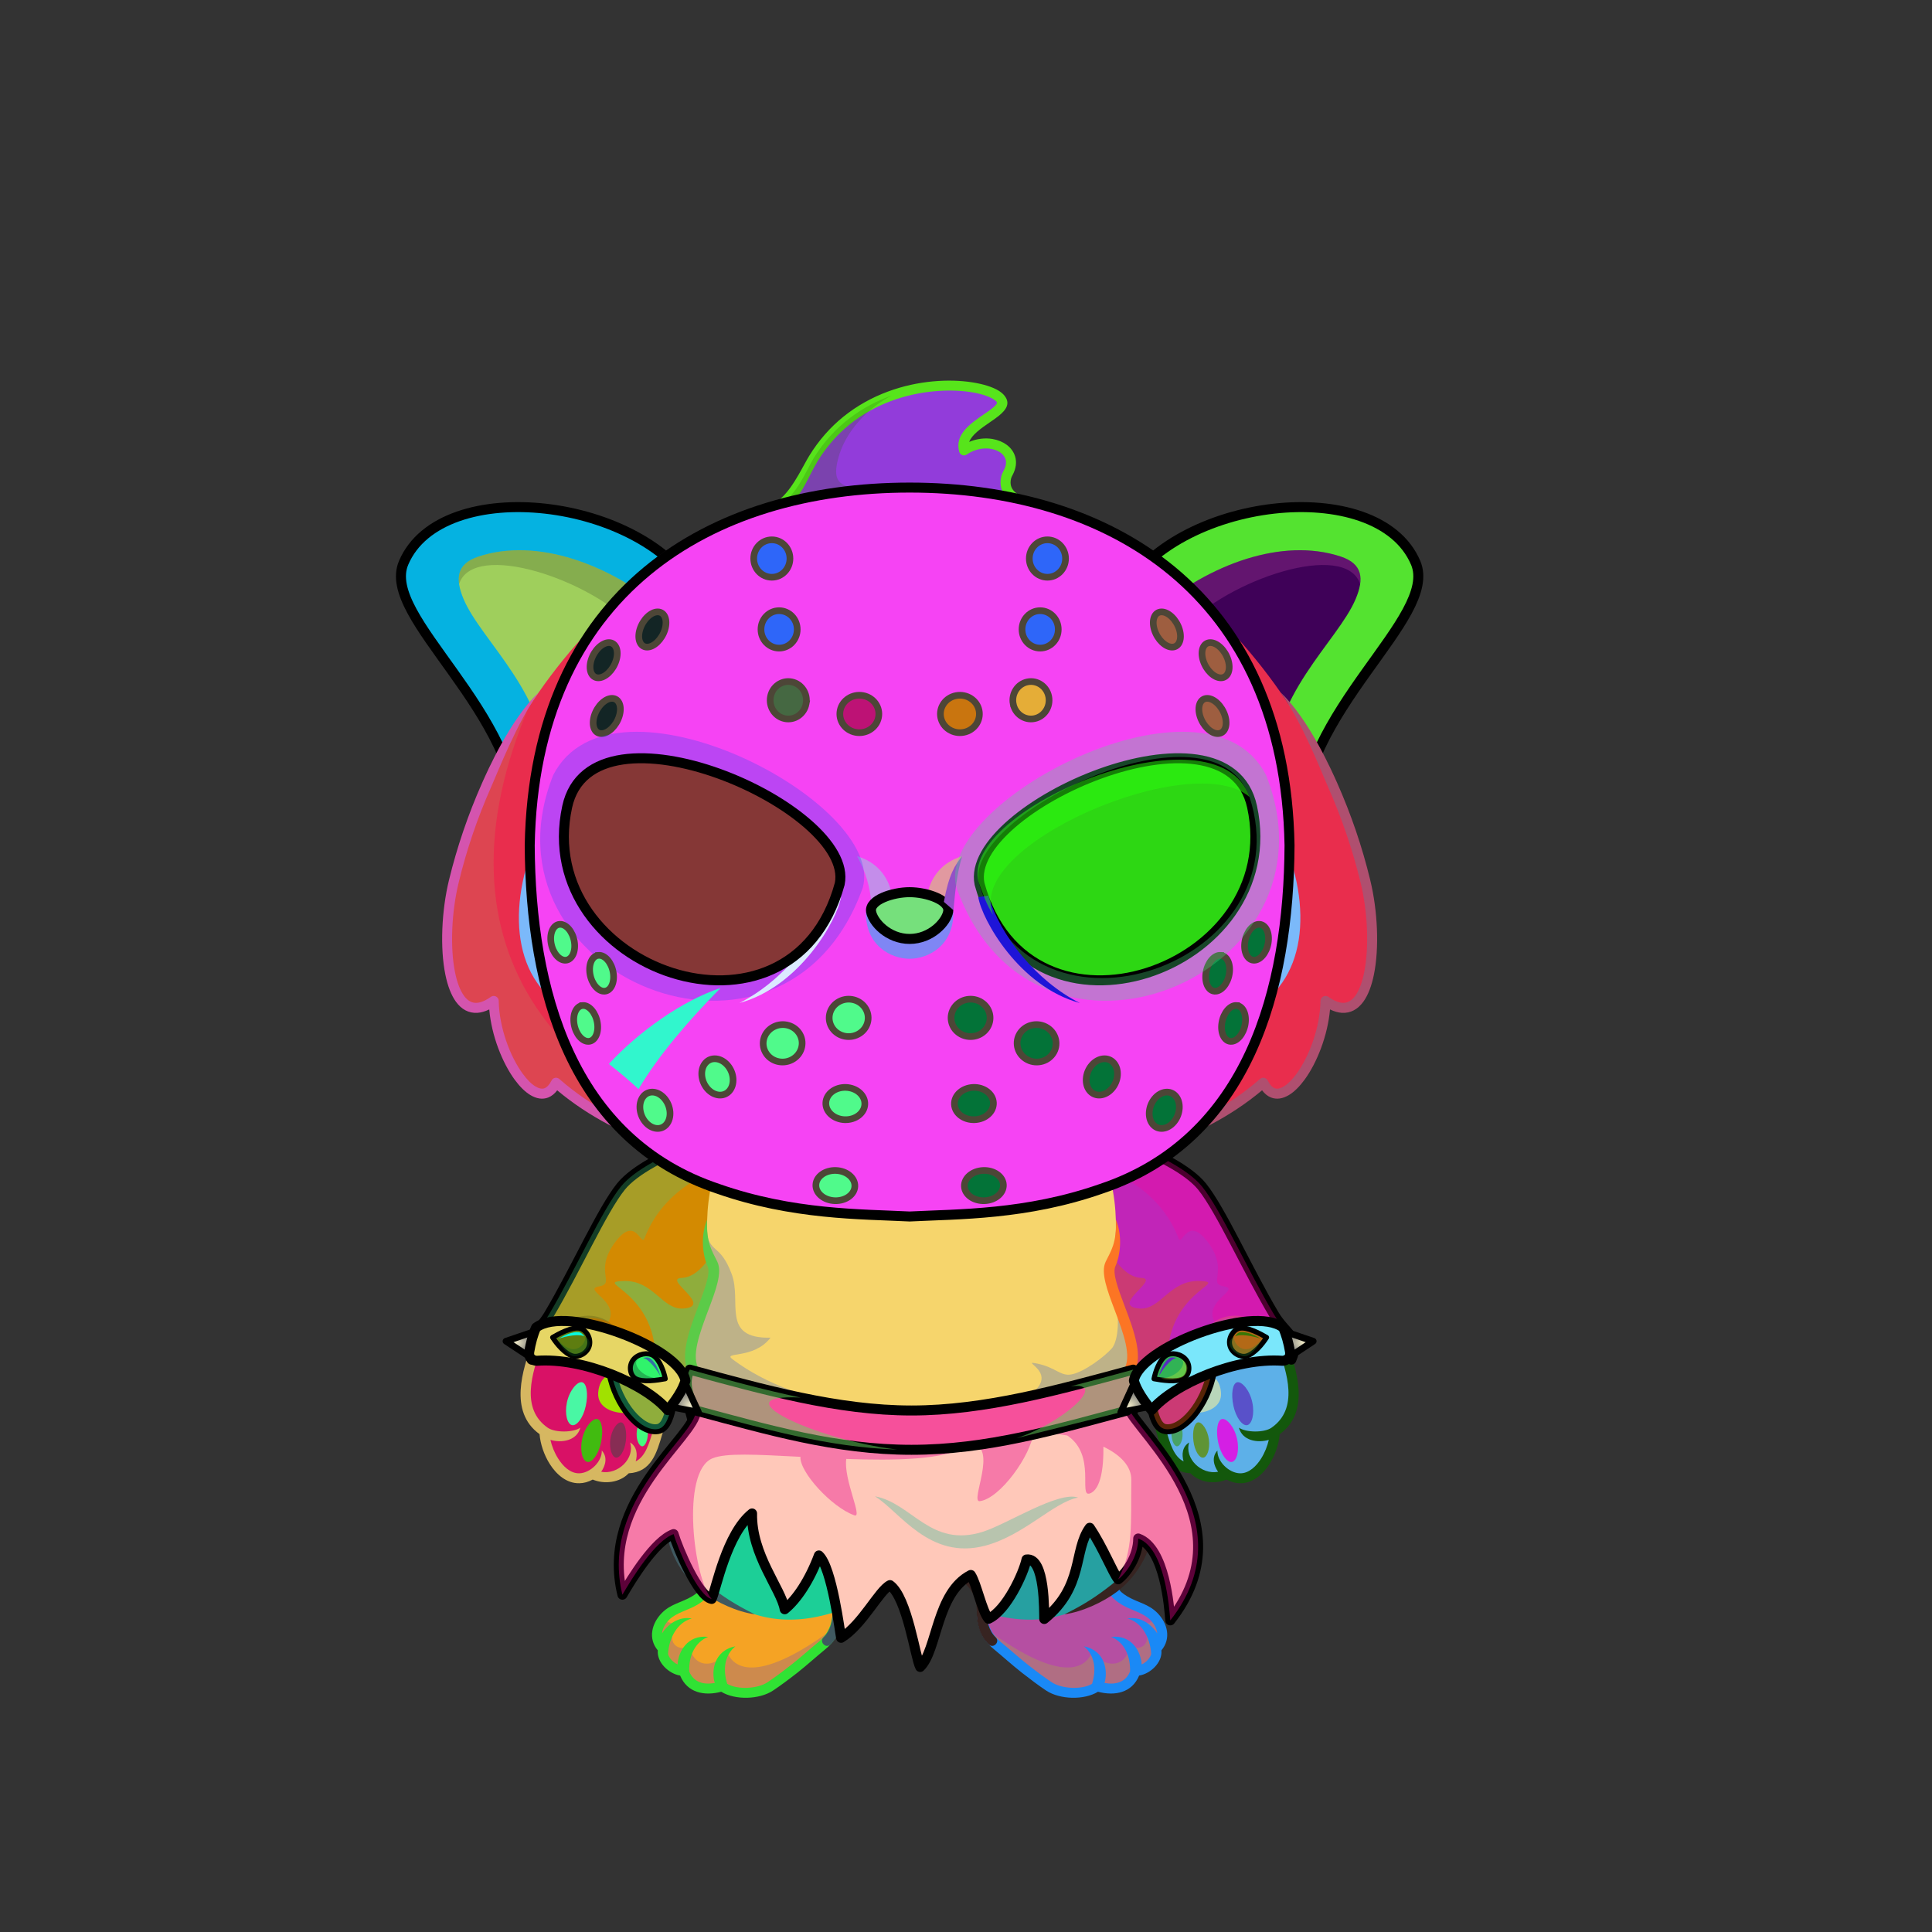 <svg xmlns="http://www.w3.org/2000/svg" xmlns:xlink="http://www.w3.org/1999/xlink" style="shape-rendering:geometricPrecision; text-rendering:geometricPrecision; image-rendering:optimizeQuality; fill-rule:evenodd; clip-rule:evenodd" version="1.1" viewBox="0 0 29000 29000" xml:space="preserve"><rect x="0" y="0" width="29000" height="29000" fill="#333333" stroke="none"/><defs><style type="text/css">.HairBack-Bear0fil22 {fill:none}
.Tail-Bear0fil22 {fill:none}
.RightFoot-Bear3fil432 {fill:url(#RightFoot-Bear3id650)}
.RightFoot-Bear3fil14 {fill:black;fill-opacity:0.2}
.RightFoot-Bear3fil32 {fill:black;fill-rule:nonzero}
.RightLeg-Bear0fil437 {fill:url(#RightLeg-Bear0id151)}
.RightLeg-Bear0fil14 {fill:black;fill-opacity:0.2}
.RightLeg-Bear0fil32 {fill:black;fill-rule:nonzero}
.LeftFoot-Bear3fil442 {fill:url(#LeftFoot-Bear3id651)}
.LeftFoot-Bear3fil14 {fill:black;fill-opacity:0.2}
.LeftFoot-Bear3fil32 {fill:black;fill-rule:nonzero}
.LeftLeg-Bear0fil447 {fill:url(#LeftLeg-Bear0id520)}
.LeftLeg-Bear0fil14 {fill:black;fill-opacity:0.2}
.LeftLeg-Bear0fil32 {fill:black;fill-rule:nonzero}
.RightPaw-Bear0fil457 {fill:#bdbf8a}
.RightPaw-Bear0fil32 {fill:black;fill-rule:nonzero}
.RightPaw-Bear0fil458 {fill:#A16A6A}
.LeftPaw-Bear0fil457 {fill:#bdbf8a}
.LeftPaw-Bear0fil32 {fill:black;fill-rule:nonzero}
.LeftPaw-Bear0fil458 {fill:#A16A6A}
.Body-Bear2fil478 {fill:url(#Body-Bear2id266)}
.Body-Bear2fil479 {fill:url(#Body-Bear2id516)}
.Body-Bear2fil14 {fill:black;fill-opacity:0.2}
.Body-Bear2fil32 {fill:black;fill-rule:nonzero}
.Body-Bear2fil22 {fill:none}
.Ears-Bear6fil504 {fill:url(#Ears-Bear6id487)}
.Ears-Bear6fil14 {fill:black;fill-opacity:0.2}
.Ears-Bear6fil506 {fill:url(#Ears-Bear6id144)}
.Ears-Bear6fil503 {fill:url(#Ears-Bear6id522)}
.Ears-Bear6str4 {stroke:black;stroke-width:150}
.Ears-Bear6fil505 {fill:url(#Ears-Bear6id533)}
.Head-Bear1fil513 {fill:url(#Head-Bear1id272)}
.Head-Bear1fil14 {fill:black;fill-opacity:0.2}
.Head-Bear1fil32 {fill:black;fill-rule:nonzero}
.Head-Bear1fil514 {fill:url(#Head-Bear1id269)}
.Mouth-Bear3fil100 {fill:black}
.Mouth-Bear3fil22 {fill:none}
.Mouth-Bear3str0 {stroke:black;stroke-width:150;stroke-linecap:round;stroke-linejoin:round}
.Mouth-Bear3fil151 {fill:#FF9999}
.Eyes-Bear9fil575 {fill:url(#Eyes-Bear9id808)}
.Eyes-Bear9fil576 {fill:url(#Eyes-Bear9id457)}
.Eyes-Bear9fil577 {fill:url(#Eyes-Bear9id744)}
.Eyes-Bear9fil155 {fill:#2f2f2f}
.Eyes-Bear9fil14 {fill:black;fill-opacity:0.2}
.Eyes-Bear9fil152 {fill:white}
.Eyes-Bear9fil204 {fill:white;fill-rule:nonzero}
.Eyes-Bear9fil578 {fill:url(#Eyes-Bear9id948)}
.Eyes-Bear9fil579 {fill:url(#Eyes-Bear9id330)}
.Eyes-Bear9fil580 {fill:url(#Eyes-Bear9id757)}
.Eyes-Bear9fil22 {fill:none}
.Eyes-Bear9str4 {stroke:black;stroke-width:150}
.Nose-Bear0fil598 {fill:url(#Nose-Bear0id451)}
.Nose-Bear0str0 {stroke:black;stroke-width:150;stroke-linecap:round;stroke-linejoin:round}
.Hair-Bear1fil599 {fill:url(#Hair-Bear1id978)}
.Hair-Bear1fil32 {fill:black;fill-rule:nonzero}
.Hair-Bear1fil14 {fill:black;fill-opacity:0.2}
.BraceletBlackMetal-Bigfil32 {fill:black;fill-opacity:0.302}
.BraceletBlackMetal-Bigfil25 {fill:white}
.BraceletBlackMetal-Bigfil249 {fill:url(#BraceletBlackMetal-Bigid335)}
.BraceletBlackMetal-Bigstr8 {stroke:black;stroke-width:100;stroke-linecap:round;stroke-linejoin:round}
.BraceletBlackMetal-Bigfil250 {fill:url(#BraceletBlackMetal-Bigid332)}
.BraceletBlackMetal-Bigfil251 {fill:url(#BraceletBlackMetal-Bigid269)}
.BraceletBlackMetal-Bigstr0 {stroke:black;stroke-width:150;stroke-linecap:round;stroke-linejoin:round}
.BraceletBlackMetal-Bigfil252 {fill:url(#BraceletBlackMetal-Bigid348)}
.BraceletBlackMetal-Bigstr13 {stroke:black;stroke-width:75;stroke-linecap:round;stroke-linejoin:round}
.BraceletBlackMetal-Bigfil253 {fill:url(#BraceletBlackMetal-Bigid342)}
.BraceletBlackMetal-Bigfil254 {fill:url(#BraceletBlackMetal-Bigid336)}
.BraceletBlackMetal-Bigfil255 {fill:url(#BraceletBlackMetal-Bigid331)}
.BraceletBlackMetal-Bigfil256 {fill:url(#BraceletBlackMetal-Bigid273)}
.BraceletBlackMetal-Bigfil257 {fill:url(#BraceletBlackMetal-Bigid347)}
.BraceletBlackMetal-Bigfil258 {fill:url(#BraceletBlackMetal-Bigid343)}
.HatMaskJason-Bigfil1 {fill:black;fill-opacity:0.502}
.HatMaskJason-Bigfil71 {fill:url(#HatMaskJason-Bigid1)}
.HatMaskJason-Bigfil72 {fill:url(#HatMaskJason-Bigid10)}
.HatMaskJason-Bigfil73 {fill:url(#HatMaskJason-Bigid26)}
.HatMaskJason-Bigfil74 {fill:white;fill-opacity:0.502}
.HatMaskJason-Bigfil18 {fill:black;fill-opacity:0.302}
.HatMaskJason-Bigfil75 {fill:black;fill-rule:nonzero}
.HatMaskJason-Bigfil76 {fill:black;fill-rule:nonzero;fill-opacity:0.502}
.HatMaskJason-Bigfil77 {fill:url(#HatMaskJason-Bigid21)}
.HatMaskJason-Bigfil70 {fill:#2E2E2E}
.HatMaskJason-Bigstr6 {stroke:black;stroke-width:150;stroke-linecap:round;stroke-linejoin:round;stroke-miterlimit:22.926}
.HatMaskJason-Bigfil21 {fill:none}
.HatMaskJason-Bigstr7 {stroke:#4D4637;stroke-width:100;stroke-miterlimit:22.926}
.HatMaskJason-Bigstr8 {stroke:black;stroke-width:150;stroke-miterlimit:22.926}
.NecklaceScream-Bigfil1 {fill:black;fill-opacity:0.302}
.NecklaceScream-Bigfil2 {fill:black;fill-opacity:0.4}
.NecklaceScream-Bigfil3 {fill:white;fill-rule:nonzero;fill-opacity:0.2}
.NecklaceScream-Bigfil35 {fill:url(#NecklaceScream-Bigid9)}
.NecklaceScream-Bigfil7 {fill:black;fill-rule:nonzero}
.NecklaceScream-Bigfil36 {fill:url(#NecklaceScream-Bigid15)}
.NecklaceScream-Bigfil9 {fill:white;fill-opacity:0.4}
.NecklaceScream-Bigfil37 {fill:url(#NecklaceScream-Bigid33)}
.NecklaceScream-Bigfil11 {fill:white;fill-opacity:0.2}
.NecklaceScream-Bigfil12 {fill:black;fill-opacity:0.502}
.NecklaceScream-Bigfil13 {fill:black;fill-rule:nonzero;fill-opacity:0.502}
.NecklaceScream-Bigfil33 {fill:url(#NecklaceScream-Bigid27)}
.NecklaceScream-Bigstr0 {stroke:black;stroke-width:150;stroke-linecap:round;stroke-linejoin:round;stroke-miterlimit:22.926}
.NecklaceScream-Bigfil34 {fill:url(#NecklaceScream-Bigid30)}
.NecklaceScream-Bigfil5 {fill:none}
</style><linearGradient gradientUnits="userSpaceOnUse" id="RightFoot-Bear3id650" x1="16088.3" x2="16088.3" y1="25409.6" y2="23879.2">
   <stop offset="0" style="stop-opacity:1; stop-color:#2f2f2f"/>
   <stop offset="0.729" style="stop-opacity:1; stop-color:#545454"/>
   <stop offset="1" style="stop-opacity:1; stop-color:#545454"/>
  </linearGradient><linearGradient gradientUnits="objectBoundingBox" id="RightLeg-Bear0id151" x1="50%" x2="50%" xlink:href="#RightLeg-Bear0id150" y1="100%" y2="0%">
  </linearGradient><linearGradient gradientUnits="userSpaceOnUse" id="LeftFoot-Bear3id651" x1="11219.3" x2="11219.3" xlink:href="#LeftFoot-Bear3id650" y1="25409.6" y2="23879.2">
  </linearGradient><linearGradient gradientUnits="objectBoundingBox" id="LeftLeg-Bear0id520" x1="50%" x2="50%" xlink:href="#LeftLeg-Bear0id150" y1="100%" y2="0%">
  </linearGradient><linearGradient gradientUnits="userSpaceOnUse" id="Body-Bear2id266" x1="13653.8" x2="13653.8" y1="17442" y2="23250.9">
   <stop offset="0" style="stop-opacity:1; stop-color:#979967"/>
   <stop offset="0.059" style="stop-opacity:1; stop-color:#979967"/>
   <stop offset="0.529" style="stop-opacity:1; stop-color:#bdbf8a"/>
   <stop offset="1" style="stop-opacity:1; stop-color:#d8d9bd"/>
  </linearGradient><linearGradient gradientUnits="userSpaceOnUse" id="Body-Bear2id516" x1="13653.8" x2="13653.8" xlink:href="#Body-Bear2id310" y1="18611" y2="23350.9">
  </linearGradient><linearGradient gradientUnits="userSpaceOnUse" id="Ears-Bear6id487" x1="7405.67" x2="9471.35" xlink:href="#Ears-Bear6id67" y1="8671.22" y2="11272.4">
  </linearGradient><linearGradient gradientUnits="userSpaceOnUse" id="Ears-Bear6id144" x1="19902" x2="17836.3" xlink:href="#Ears-Bear6id67" y1="8671.22" y2="11272.4">
  </linearGradient><linearGradient gradientUnits="userSpaceOnUse" id="Ears-Bear6id522" x1="6765.99" x2="9729.21" xlink:href="#Ears-Bear6id18" y1="8273.95" y2="11805.4">
  </linearGradient><linearGradient gradientUnits="userSpaceOnUse" id="Ears-Bear6id533" x1="20541.7" x2="17578.5" xlink:href="#Ears-Bear6id18" y1="8273.95" y2="11805.4">
  </linearGradient><linearGradient gradientUnits="userSpaceOnUse" id="Head-Bear1id272" x1="13653.8" x2="13653.8" y1="17643.8" y2="7273.2">
   <stop offset="0" style="stop-opacity:1; stop-color:#e0d9af"/>
   <stop offset="0.58" style="stop-opacity:1; stop-color:#ede7c5"/>
   <stop offset="1" style="stop-opacity:1; stop-color:#ede7c5"/>
  </linearGradient><linearGradient gradientUnits="userSpaceOnUse" id="Head-Bear1id269" x1="13653.8" x2="13653.8" xlink:href="#Head-Bear1id74" y1="15431.8" y2="10188.8">
  </linearGradient><linearGradient gradientUnits="userSpaceOnUse" id="Eyes-Bear9id808" x1="10482.9" x2="9735.38" xlink:href="#Eyes-Bear9id27" y1="14728" y2="11542.1">
  </linearGradient><linearGradient gradientUnits="userSpaceOnUse" id="Eyes-Bear9id457" x1="8766.95" x2="11738.5" xlink:href="#Eyes-Bear9id57" y1="13043.6" y2="13043.6">
  </linearGradient><linearGradient gradientUnits="userSpaceOnUse" id="Eyes-Bear9id744" x1="10069.4" x2="10699.2" xlink:href="#Eyes-Bear9id384" y1="11528.1" y2="14193.6">
  </linearGradient><linearGradient gradientUnits="userSpaceOnUse" id="Eyes-Bear9id948" x1="17572.3" x2="16824.7" xlink:href="#Eyes-Bear9id27" y1="14728" y2="11542.1">
  </linearGradient><linearGradient gradientUnits="userSpaceOnUse" id="Eyes-Bear9id330" x1="15569.2" x2="18540.7" xlink:href="#Eyes-Bear9id57" y1="13043.6" y2="13043.6">
  </linearGradient><linearGradient gradientUnits="userSpaceOnUse" id="Eyes-Bear9id757" x1="16608.5" x2="17238.2" xlink:href="#Eyes-Bear9id384" y1="11528.1" y2="14193.6">
  </linearGradient><linearGradient gradientUnits="userSpaceOnUse" id="Nose-Bear0id451" x1="13653.8" x2="13653.8" y1="14108.6" y2="14926.9">
   <stop offset="0" style="stop-opacity:1; stop-color:#FFCCCC"/>
   <stop offset="1" style="stop-opacity:1; stop-color:#453F2C"/>
  </linearGradient><linearGradient gradientUnits="userSpaceOnUse" id="Hair-Bear1id978" x1="13251" x2="13732.4" xlink:href="#Hair-Bear1id49" y1="7832.41" y2="5615.17">
  </linearGradient><radialGradient cx="10369.3" cy="21091.4" fx="10369.3" fy="21091.4" gradientTransform="matrix(-1.619 -0.144 0.049 -1.428 26111 52704)" gradientUnits="userSpaceOnUse" id="BraceletBlackMetal-Bigid335" r="148.81" xlink:href="#BraceletBlackMetal-Bigid314">
  </radialGradient><radialGradient cx="7743.61" cy="20147.5" fx="7743.61" fy="20147.5" gradientTransform="matrix(1.606 -0.423 0.46 1.145 -13956 365)" gradientUnits="userSpaceOnUse" id="BraceletBlackMetal-Bigid332" r="158.05" xlink:href="#BraceletBlackMetal-Bigid314">
  </radialGradient><linearGradient gradientUnits="userSpaceOnUse" id="BraceletBlackMetal-Bigid269" x1="8209.19" x2="10021.4" xlink:href="#BraceletBlackMetal-Bigid138" y1="20210.2" y2="20783.9">
  </linearGradient><radialGradient cx="8451.36" cy="20104.8" fx="8451.36" fy="20104.8" gradientTransform="matrix(1.43 -0.714 0.846 1.244 -20647 1129)" gradientUnits="userSpaceOnUse" id="BraceletBlackMetal-Bigid348" r="144.97" xlink:href="#BraceletBlackMetal-Bigid314">
  </radialGradient><radialGradient cx="9844.05" cy="20620.5" fx="9844.05" fy="20620.5" gradientTransform="matrix(-1.527 0.187 -0.297 -1.291 31003 45395)" gradientUnits="userSpaceOnUse" id="BraceletBlackMetal-Bigid342" r="157.17" xlink:href="#BraceletBlackMetal-Bigid314">
  </radialGradient><radialGradient cx="16938.4" cy="21091.4" fx="16938.4" fy="21091.4" gradientTransform="matrix(1.619 -0.144 -0.049 -1.428 -9437 53651)" gradientUnits="userSpaceOnUse" id="BraceletBlackMetal-Bigid336" r="148.81" xlink:href="#BraceletBlackMetal-Bigid314">
  </radialGradient><radialGradient cx="19564" cy="20147.5" fx="19564" fy="20147.5" gradientTransform="matrix(-1.606 -0.423 -0.46 1.145 60246 5366)" gradientUnits="userSpaceOnUse" id="BraceletBlackMetal-Bigid331" r="158.05" xlink:href="#BraceletBlackMetal-Bigid314">
  </radialGradient><linearGradient gradientUnits="userSpaceOnUse" id="BraceletBlackMetal-Bigid273" x1="19098.5" x2="17286.3" xlink:href="#BraceletBlackMetal-Bigid138" y1="20210.2" y2="20783.9">
  </linearGradient><radialGradient cx="18856.3" cy="20104.8" fx="18856.3" fy="20104.8" gradientTransform="matrix(-1.43 -0.714 -0.846 1.244 62832 8552)" gradientUnits="userSpaceOnUse" id="BraceletBlackMetal-Bigid347" r="144.97" xlink:href="#BraceletBlackMetal-Bigid314">
  </radialGradient><radialGradient cx="17463.6" cy="20620.5" fx="17463.6" fy="20620.5" gradientTransform="matrix(1.527 0.187 0.297 -1.291 -15331 43969)" gradientUnits="userSpaceOnUse" id="BraceletBlackMetal-Bigid343" r="157.17" xlink:href="#BraceletBlackMetal-Bigid314">
  </radialGradient><linearGradient gradientUnits="userSpaceOnUse" id="HatMaskJason-Bigid1" x1="9019.95" x2="18287.71" y1="15984.85" y2="9593.85">
   <stop offset="0" style="stop-opacity:1; stop-color:#968869"/>
   <stop offset="0.239" style="stop-opacity:1; stop-color:#968869"/>
   <stop offset="0.561" style="stop-opacity:1; stop-color:#BFAC82"/>
   <stop offset="1" style="stop-opacity:1; stop-color:#D9C393"/>
  </linearGradient><linearGradient gradientUnits="userSpaceOnUse" id="HatMaskJason-Bigid10" x1="11686.25" x2="15621.4" xlink:href="#HatMaskJason-Bigid0" y1="11517.54" y2="11517.54">
  </linearGradient><linearGradient gradientUnits="userSpaceOnUse" id="HatMaskJason-Bigid26" x1="16901.05" x2="17825.93" xlink:href="#HatMaskJason-Bigid0" y1="15631.34" y2="15297.35">
  </linearGradient><linearGradient gradientUnits="userSpaceOnUse" id="HatMaskJason-Bigid21" x1="10406.61" x2="9481.73" xlink:href="#HatMaskJason-Bigid0" y1="15631.34" y2="15297.35">
  </linearGradient><linearGradient gradientUnits="userSpaceOnUse" id="NecklaceScream-Bigid9" x1="13681.94" x2="13681.94" xlink:href="#NecklaceScream-Bigid0" y1="21422.88" y2="17046.18">
  </linearGradient><linearGradient gradientUnits="userSpaceOnUse" id="NecklaceScream-Bigid15" x1="13636.06" x2="13636.06" xlink:href="#NecklaceScream-Bigid3" y1="25021.74" y2="21102.88">
  </linearGradient><linearGradient gradientUnits="userSpaceOnUse" id="NecklaceScream-Bigid33" x1="10307.53" x2="17056.35" xlink:href="#NecklaceScream-Bigid32" y1="21160.24" y2="21160.24">
  </linearGradient><linearGradient gradientUnits="userSpaceOnUse" id="NecklaceScream-Bigid27" x1="10091.5" x2="9660.68" xlink:href="#NecklaceScream-Bigid0" y1="21728.87" y2="17080.75">
  </linearGradient><linearGradient gradientUnits="userSpaceOnUse" id="NecklaceScream-Bigid30" x1="17272.38" x2="17703.2" xlink:href="#NecklaceScream-Bigid0" y1="21728.87" y2="17080.75">
  </linearGradient><linearGradient gradientUnits="userSpaceOnUse" id="RightLeg-Bear0id150" x1="15526.7" x2="15526.7" y1="24311.8" y2="20742.8">
   <stop offset="0" style="stop-opacity:1; stop-color:#d8d9bd"/>
   <stop offset="0.278" style="stop-opacity:1; stop-color:#d8d9bd"/>
   <stop offset="1" style="stop-opacity:1; stop-color:#bdbf8a"/>
  </linearGradient><linearGradient gradientUnits="userSpaceOnUse" id="LeftFoot-Bear3id650" x1="16088.3" x2="16088.3" y1="25409.6" y2="23879.2">
   <stop offset="0" style="stop-opacity:1; stop-color:#2f2f2f"/>
   <stop offset="0.729" style="stop-opacity:1; stop-color:#545454"/>
   <stop offset="1" style="stop-opacity:1; stop-color:#545454"/>
  </linearGradient><linearGradient gradientUnits="userSpaceOnUse" id="LeftLeg-Bear0id150" x1="15526.7" x2="15526.7" y1="24311.8" y2="20742.8">
   <stop offset="0" style="stop-opacity:1; stop-color:#d8d9bd"/>
   <stop offset="0.278" style="stop-opacity:1; stop-color:#d8d9bd"/>
   <stop offset="1" style="stop-opacity:1; stop-color:#bdbf8a"/>
  </linearGradient><linearGradient gradientUnits="userSpaceOnUse" id="Body-Bear2id310" x1="13653.8" x2="13653.8" y1="17946" y2="23169.7">
   <stop offset="0" style="stop-opacity:1; stop-color:#e0d9af"/>
   <stop offset="0.478" style="stop-opacity:1; stop-color:#ede7c5"/>
   <stop offset="1" style="stop-opacity:1; stop-color:#ede7c5"/>
  </linearGradient><linearGradient gradientUnits="userSpaceOnUse" id="Ears-Bear6id67" x1="19243.1" x2="17345.7" y1="8365.42" y2="10750.8">
   <stop offset="0" style="stop-opacity:1; stop-color:#F2E6E6"/>
   <stop offset="1" style="stop-opacity:1; stop-color:#B58383"/>
  </linearGradient><linearGradient gradientUnits="userSpaceOnUse" id="Ears-Bear6id18" x1="10235.1" x2="10235.1" y1="19681.2" y2="17649.5">
   <stop offset="0" style="stop-opacity:1; stop-color:#545454"/>
   <stop offset="1" style="stop-opacity:1; stop-color:#2f2f2f"/>
  </linearGradient><linearGradient gradientUnits="userSpaceOnUse" id="Head-Bear1id74" x1="15961" x2="18418.2" y1="23174.1" y2="17871.9">
   <stop offset="0" style="stop-opacity:1; stop-color:#979967"/>
   <stop offset="1" style="stop-opacity:1; stop-color:#bdbf8a"/>
  </linearGradient><linearGradient gradientUnits="userSpaceOnUse" id="Eyes-Bear9id27" x1="16937.6" x2="16937.6" y1="14961.3" y2="11448.6">
   <stop offset="0" style="stop-opacity:1; stop-color:#008053"/>
   <stop offset="1" style="stop-opacity:1; stop-color:black"/>
  </linearGradient><linearGradient gradientUnits="objectBoundingBox" id="Eyes-Bear9id57" x1="100%" x2="0%" y1="50%" y2="50%">
   <stop offset="0" style="stop-opacity:1; stop-color:#008053"/>
   <stop offset="0.502" style="stop-opacity:1; stop-color:#00ffa5"/>
   <stop offset="1" style="stop-opacity:1; stop-color:#008053"/>
  </linearGradient><linearGradient gradientUnits="userSpaceOnUse" id="Eyes-Bear9id384" x1="16417.8" x2="16417.8" y1="11784.3" y2="14068.5">
   <stop offset="0" style="stop-opacity:1; stop-color:black"/>
   <stop offset="0.45" style="stop-opacity:1; stop-color:black"/>
   <stop offset="1" style="stop-opacity:1; stop-color:#006642"/>
  </linearGradient><linearGradient gradientUnits="userSpaceOnUse" id="Hair-Bear1id49" x1="13715.8" x2="13715.8" y1="6802.99" y2="8218.57">
   <stop offset="0" style="stop-opacity:1; stop-color:#e2e6b5"/>
   <stop offset="1" style="stop-opacity:1; stop-color:#fcfee3"/>
  </linearGradient><radialGradient cx="18747.4" cy="19655.5" fx="18747.4" fy="19655.5" gradientTransform="matrix(-1.515 -0 -0 1.185 47153 -3639)" gradientUnits="userSpaceOnUse" id="BraceletBlackMetal-Bigid314" r="126.91">
   <stop offset="0" style="stop-opacity:1; stop-color:#ede7c5"/>
   <stop offset="1" style="stop-opacity:1; stop-color:#707070"/>
  </radialGradient><linearGradient gradientUnits="userSpaceOnUse" id="BraceletBlackMetal-Bigid138" x1="8960.35" x2="10000.3" y1="19707.1" y2="20727.4">
   <stop offset="0" style="stop-opacity:1; stop-color:black"/>
   <stop offset="0.149" style="stop-opacity:1; stop-color:#242424"/>
   <stop offset="0.561" style="stop-opacity:1; stop-color:#3B3B3B"/>
   <stop offset="0.851" style="stop-opacity:1; stop-color:#242424"/>
   <stop offset="1" style="stop-opacity:1; stop-color:black"/>
  </linearGradient><linearGradient gradientUnits="userSpaceOnUse" id="HatMaskJason-Bigid0" x1="11793.45" x2="15570.41" y1="11608.57" y2="11608.57">
   <stop offset="0" style="stop-opacity:1; stop-color:#B00000"/>
   <stop offset="1" style="stop-opacity:1; stop-color:red"/>
  </linearGradient><linearGradient gradientUnits="objectBoundingBox" id="NecklaceScream-Bigid0" x1="50%" x2="50%" y1="100%" y2="0%">
   <stop offset="0" style="stop-opacity:1; stop-color:#08090A"/>
   <stop offset="0.239" style="stop-opacity:1; stop-color:#18181A"/>
   <stop offset="0.451" style="stop-opacity:1; stop-color:#383635"/>
   <stop offset="0.678" style="stop-opacity:1; stop-color:#292827"/>
   <stop offset="1" style="stop-opacity:1; stop-color:#08090A"/>
  </linearGradient><linearGradient gradientUnits="userSpaceOnUse" id="NecklaceScream-Bigid3" x1="13639.46" x2="13639.46" y1="24831.84" y2="21099.6">
   <stop offset="0" style="stop-opacity:1; stop-color:#706758"/>
   <stop offset="0.431" style="stop-opacity:1; stop-color:#292827"/>
   <stop offset="0.678" style="stop-opacity:1; stop-color:#18181A"/>
   <stop offset="1" style="stop-opacity:1; stop-color:#08090A"/>
  </linearGradient><linearGradient gradientUnits="userSpaceOnUse" id="NecklaceScream-Bigid32" x1="10557.49" x2="16806.39" y1="21154.23" y2="21154.23">
   <stop offset="0" style="stop-opacity:1; stop-color:#191B1F"/>
   <stop offset="0.169" style="stop-opacity:1; stop-color:#0C0C0D"/>
   <stop offset="0.62" style="stop-opacity:1; stop-color:#241E18"/>
   <stop offset="1" style="stop-opacity:1; stop-color:#09090A"/>
  </linearGradient></defs><g id="HairBack-Bear0">
 <animateTransform additive="sum" attributeName="transform" dur="10" repeatCount="indefinite" type="translate" values="0;0 200;0;0 200;0;0 200;0;0 200;0"/>
  <rect class="HairBack-Bear0fil22" height="998" width="1061" x="13124" y="20899"/>
 </g><g id="Tail-Bear0">
  <rect class="Tail-Bear0fil22" height="1129" width="1129" x="13089" y="21055"/>
 </g><g id="RightFoot-Bear3">
  <path class="RightFoot-Bear3fil432" d="M17045 25080c-66,213 -260,328 -578,232 -82,82 -466,170 -720,2 -241,-159 -607,-457 -720,-564 -96,-91 -335,-220 -291,-565 777,87 1299,173 1927,-306 18,146 320,205 479,267 233,89 426,392 211,604 42,135 -122,330 -308,330z" style="fill:#b54fa2"/>
  <path class="RightFoot-Bear3fil14" d="M16490 25327c320,133 480,-45 565,-254 204,-15 307,-138 301,-308 28,-45 52,-79 86,-174 31,-139 -54,-325 -125,-351 31,144 -137,125 -191,129 232,292 -30,451 -178,321 -4,299 -321,400 -555,107 -111,282 -514,451 -1612,-364 1095,1261 1346,941 1709,894z" style="fill:#9eed07"/>
  <path class="RightFoot-Bear3fil32" d="M16963 25089c-68,167 -221,202 -384,173 53,-171 15,-486 -309,-550 160,131 191,345 122,563 -153,91 -454,76 -604,-23 -105,-69 -235,-166 -357,-262 -142,-112 -270,-229 -408,-342 -98,-80 -205,-212 -213,-454 5,-41 -24,-78 -65,-83 -41,-5 -84,23 -83,65 7,344 143,486 266,587 138,114 267,232 411,345 124,97 257,197 366,269 205,135 567,145 776,17 252,66 509,18 618,-243 169,-27 352,-197 334,-378 149,-177 94,-405 -60,-562 -136,-138 -294,-154 -454,-250 -66,-40 -120,-83 -125,-121l-137 73c20,64 119,137 185,176 138,83 316,117 424,227 53,54 98,127 105,203 -87,-137 -253,-261 -447,-225 213,57 340,284 356,532 -17,67 -81,130 -143,158 -9,-180 -141,-449 -459,-414 197,78 290,282 285,519z" style="fill:#1a89f6"/>
 </g><g id="LeftFoot-Bear3">
  <path class="LeftFoot-Bear3fil442" d="M10263 25080c66,213 260,328 578,232 82,82 466,170 720,2 241,-159 607,-457 719,-564 96,-91 336,-220 292,-565 -777,87 -1299,173 -1927,-306 -19,146 -321,205 -479,267 -233,89 -427,392 -211,604 -42,135 121,330 308,330z" style="fill:#f5a324"/>
  <path class="LeftFoot-Bear3fil14" d="M10817 25327c-320,133 -479,-45 -565,-254 -203,-15 -307,-138 -301,-308 -27,-45 -52,-79 -85,-174 -32,-139 54,-325 124,-351 -30,144 137,125 192,129 -233,292 29,451 178,321 4,299 321,400 554,107 112,282 515,451 1613,-364 -1095,1261 -1346,941 -1710,894z" style="fill:#302af3"/>
  <path class="LeftFoot-Bear3fil32" d="M10345 25089c68,167 220,202 384,173 -54,-171 -16,-486 309,-550 -160,131 -191,345 -122,563 153,91 454,76 604,-23 104,-69 234,-166 356,-262 143,-112 271,-229 409,-342 97,-80 205,-212 213,-454 -5,-41 24,-78 65,-83 41,-5 84,23 83,65 -7,344 -143,486 -266,587 -139,114 -268,232 -411,345 -124,97 -258,197 -367,269 -205,135 -567,145 -776,17 -251,66 -509,18 -617,-243 -169,-27 -352,-197 -335,-378 -149,-177 -93,-405 61,-562 136,-138 294,-154 454,-250 66,-40 120,-83 125,-121l137 73c-20,64 -120,137 -185,176 -139,83 -316,117 -425,227 -53,54 -97,127 -104,203 86,-137 252,-261 447,-225 -213,57 -341,284 -357,532 18,67 82,130 144,158 8,-180 141,-449 459,-414 -197,78 -291,282 -285,519z" style="fill:#30e234"/>
 </g><g id="RightLeg-Bear0">
  <path class="RightLeg-Bear0fil437" d="M13654 20747c651,0 2263,-52 2620,230 303,239 971,977 969,1838 -2,444 -257,819 -524,1020 -578,425 -1151,626 -1983,350 7,-583 -643,-742 -1082,-749l0 -2689z" style="fill:#26a0a1"/>
  <path class="RightLeg-Bear0fil14" d="M16988 23561c110,-131 245,-442 245,-600 2,-776 -323,-1481 -652,-1782 -248,370 -56,940 55,979 367,105 445,994 352,1403z" style="fill:#d06135"/>
  <path class="RightLeg-Bear0fil32" d="M16690 23782c-238,187 -417,303 -711,449 260,-35 573,-178 785,-337 332,-249 552,-662 553,-1079 1,-360 -110,-698 -263,-990 -227,-429 -547,-760 -734,-907 -32,-26 -79,-20 -105,12 -25,33 -20,80 13,105 175,139 478,451 693,860 144,273 248,587 247,920 -1,358 -198,746 -478,967zm-1745 794c71,68 -33,176 -104,108 -135,-130 -182,-317 -180,-500 3,-218 -99,-369 -246,-471 -213,-147 -519,-198 -761,-203l0 -149 1 0c265,5 604,62 845,229 186,129 314,320 310,596 -1,139 31,290 135,390z" style="fill:#372421"/>
 </g><g id="LeftLeg-Bear0">
  <path class="LeftLeg-Bear0fil447" d="M13654 20747c-651,0 -2264,-52 -2620,230 -303,239 -971,977 -969,1838 1,444 256,819 524,1020 578,425 1150,626 1983,350 -7,-583 642,-742 1082,-749l0 -2689z" style="fill:#1ccf97"/>
  <path class="LeftLeg-Bear0fil14" d="M10320 23561c-110,-131 -245,-442 -245,-600 -3,-776 323,-1481 652,-1782 248,370 56,940 -56,979 -366,105 -444,994 -351,1403z" style="fill:#c59e63"/>
  <path class="LeftLeg-Bear0fil32" d="M10618 23782c238,187 417,303 711,449 -260,-35 -573,-178 -785,-337 -332,-249 -552,-662 -554,-1079 -1,-360 110,-698 264,-990 226,-429 547,-760 734,-907 32,-26 79,-20 104,12 26,33 20,80 -12,105 -175,139 -478,451 -694,860 -143,273 -247,587 -246,920 1,358 198,746 478,967zm1745 794c-71,68 32,176 103,108 135,-130 183,-317 181,-500 -3,-218 98,-369 246,-471 212,-147 519,-198 761,-203l0 -149 -1 0c-265,5 -604,62 -845,229 -186,129 -314,320 -311,596 2,139 -31,290 -134,390z" style="fill:#3f5960"/>
 </g><g id="Body-Bear2">
 <animateTransform additive="sum" attributeName="transform" dur="10" repeatCount="indefinite" type="translate" values="0;0 200;0;0 200;0;0 200;0;0 200;0"/>
  <path class="Body-Bear2fil478" d="M13654 23251c1692,-3 2768,-207 3233,-1826 302,-1052 -330,-2764 -1019,-3983 -551,110 -1409,139 -2214,150 -806,-11 -1663,-40 -2215,-150 -688,1219 -1321,2931 -1018,3983 465,1619 1541,1823 3233,1826z" style="fill:#730d80"/>
  <path class="Body-Bear2fil479" d="M10345 20913c6,183 31,355 76,512 465,1619 1541,1923 3233,1926 1692,-3 2768,-307 3233,-1926 45,-157 69,-329 76,-512 -25,-106 -51,-212 -78,-316 -634,1002 -759,-1957 -3231,-1986 -2472,29 -2598,2988 -3231,1986 -27,104 -54,210 -78,316z" style="fill:#c7b8ce"/>
  <path class="Body-Bear2fil14" d="M11416 22901c-455,-288 -787,-750 -995,-1476 -211,-735 34,-1792 435,-2779 -591,2230 70,3628 560,4255z" style="fill:#df3546"/>
  <path class="Body-Bear2fil32" d="M11416 22901c-539,-241 -960,-968 -1067,-1455 -108,-487 -59,-1102 131,-1659 -71,577 -87,1191 13,1618 104,444 495,1184 923,1496z" style="fill:#b20d0c"/>
  <path class="Body-Bear2fil22" d="M12621 22856c-1016,-156 -1749,-629 -1932,-1889 -2,-17 -5,-34 -7,-51l0 -4c-2,-16 -4,-32 -5,-48l-1 -7c-1,-15 -3,-31 -4,-46l0 -8c-2,-15 -3,-30 -3,-46l-1 -8c-1,-16 -1,-31 -2,-47l0 -6c-1,-17 -1,-34 -1,-51l0 -5c0,-17 0,-34 0,-50l0 -8c0,-15 0,-31 1,-47l0 -9c1,-15 1,-30 2,-46l0 -11c1,-14 2,-29 3,-44l1 -12c1,-15 2,-29 3,-44l1 -13c1,-15 3,-31 4,-46l2 -14c1,-15 3,-30 5,-44l1 -15c2,-14 4,-27 5,-41l3 -18c2,-13 3,-26 5,-39l3 -18c2,-12 4,-25 6,-38 1,-7 2,-14 4,-22 2,-12 4,-25 6,-37l4 -23c2,-11 4,-23 6,-34 2,-9 4,-18 6,-28 2,-10 4,-21 6,-32 2,-9 4,-18 6,-27 2,-11 4,-21 7,-32l6 -27c2,-11 4,-21 7,-31 3,-13 6,-25 9,-37l5 -21c3,-14 6,-27 9,-40l5 -18c4,-14 7,-28 11,-42l4 -15c4,-15 8,-30 12,-46l3 -8c4,-16 9,-33 14,-49l1 -7m15 -50l9 -28c5,-17 10,-34 15,-52l2 -5c6,-17 11,-34 17,-51l1 -6c6,-18 12,-36 18,-54l0 -1c-142,1971 409,3124 1703,3596" style="fill:#acc110"/>
  <path class="Body-Bear2fil22" d="M12621 22856c-1016,-156 -1749,-629 -1932,-1889 -2,-17 -5,-34 -7,-51l0 -4c-2,-16 -4,-32 -5,-48l-1 -7c-1,-15 -3,-31 -4,-46l0 -8c-2,-15 -3,-30 -3,-46l-1 -8c-1,-16 -1,-31 -2,-47l0 -6c-1,-17 -1,-34 -1,-51l0 -5c0,-17 0,-34 0,-50l0 -8c0,-15 0,-31 1,-47l0 -9c1,-15 1,-30 2,-46l0 -11c1,-14 2,-29 3,-44l1 -12c1,-15 2,-29 3,-44l1 -13c1,-15 3,-31 4,-46l2 -14c1,-15 3,-30 5,-44l1 -15c2,-14 4,-27 5,-41l3 -18c2,-13 3,-26 5,-39l3 -18c2,-12 4,-25 6,-38 1,-7 2,-14 4,-22 2,-12 4,-25 6,-37l4 -23c2,-11 4,-23 6,-34 2,-9 4,-18 6,-28 2,-10 4,-21 6,-32 2,-9 4,-18 6,-27 2,-11 4,-21 7,-32l6 -27c2,-11 4,-21 7,-31 3,-13 6,-25 9,-37l5 -21c3,-14 6,-27 9,-40l5 -18c4,-14 7,-28 11,-42l4 -15c4,-15 8,-30 12,-46l3 -8c4,-16 9,-33 14,-49l1 -7m15 -50l9 -28c5,-17 10,-34 15,-52l2 -5c6,-17 11,-34 17,-51l1 -6c6,-18 12,-36 18,-54l0 -1c-142,1971 409,3124 1703,3596" style="fill:#d16c85"/>
  <path class="Body-Bear2fil14" d="M15892 22901c455,-288 786,-750 995,-1476 211,-735 -34,-1792 -436,-2779 592,2230 -69,3628 -559,4255z" style="fill:#4b78f8"/>
  <path class="Body-Bear2fil32" d="M15892 22901c539,-241 960,-968 1067,-1455 107,-487 59,-1102 -132,-1659 72,577 87,1191 -12,1618 -104,444 -496,1184 -923,1496z" style="fill:#08b18a"/>
 </g><g id="RightPaw-Bear0">
 <animateTransform additive="sum" attributeName="transform" dur="10" repeatCount="indefinite" type="translate" values="0;0 200;0;0 200;0;0 200;0;0 200;0"/>
  <path class="RightPaw-Bear0fil457" d="M19212 20074c101,319 446,1074 -76,1413 -8,341 -321,891 -722,638 -151,80 -387,68 -509,-83 -446,-4 -409,-537 -607,-929 295,-982 1641,-506 1914,-1039z" style="fill:#5db0e8"/>
  <path class="RightPaw-Bear0fil32" d="M19190 20003c89,-30 112,105 135,170 130,372 354,1015 -116,1354 -11,143 -66,311 -153,448 -99,155 -252,294 -446,289 -65,-1 -132,-19 -200,-55 -176,73 -404,47 -540,-94 -338,-20 -419,-297 -509,-605 -35,-123 -73,-250 -129,-363 -19,-37 -94,-221 -57,-240 16,-8 67,4 101,36 47,44 78,115 89,136 63,125 102,260 140,389 60,206 115,395 261,468 -29,-101 -22,-219 84,-284 -76,237 182,489 434,440 -65,-93 -101,-219 -10,-319 -6,164 172,338 339,342 137,3 248,-112 316,-220 55,-87 95,-188 116,-282 -169,50 -397,13 -448,-183 104,74 378,78 488,1 414,-287 232,-827 98,-1209 -22,-63 -77,-193 7,-219z" style="fill:#13580c"/>
  <path class="RightPaw-Bear0fil458" d="M18721 21392c-70,15 -168,-109 -207,-290 -38,-180 -13,-339 57,-354 70,-15 188,120 226,300 39,181 -7,329 -76,344z" style="fill:#5951c9"/>
  <path class="RightPaw-Bear0fil458" d="M18493 21944c-70,15 -168,-109 -207,-289 -38,-181 -13,-340 57,-355 70,-14 188,120 226,301 39,180 -7,328 -76,343z" style="fill:#d41fe4"/>
  <path class="RightPaw-Bear0fil458" d="M18061 21880c-58,7 -128,-100 -147,-248 -19,-148 13,-275 70,-282 57,-7 143,110 162,258 19,148 -28,265 -85,272z" style="fill:#5f9435"/>
  <path class="RightPaw-Bear0fil458" d="M17668 21710c-41,0 -83,-82 -84,-190 -2,-107 31,-195 72,-195 42,-1 94,90 95,197 2,108 -41,187 -83,188z" style="fill:#48a265"/>
  <path class="RightPaw-Bear0fil458" d="M18328 20905c28,402 -757,372 -764,113 -13,-411 729,-626 764,-113z" style="fill:#b8d6ba"/>
 </g><g id="LeftPaw-Bear0">
 <animateTransform additive="sum" attributeName="transform" dur="10" repeatCount="indefinite" type="translate" values="0;0 200;0;0 200;0;0 200;0;0 200;0"/>
  <path class="LeftPaw-Bear0fil457" d="M8095 20074c-101,319 -445,1074 76,1413 8,341 322,891 722,638 152,80 388,68 510,-83 446,-4 408,-537 606,-929 -294,-982 -1641,-506 -1914,-1039z" style="fill:#d91166"/>
  <path class="LeftPaw-Bear0fil32" d="M8118 20003c-89,-30 -112,105 -135,170 -130,372 -355,1015 116,1354 11,143 66,311 153,448 98,155 252,294 446,289 65,-1 131,-19 199,-55 176,73 405,47 540,-94 339,-20 419,-297 509,-605 36,-123 73,-250 130,-363 19,-37 93,-221 56,-240 -15,-8 -66,4 -100,36 -47,44 -79,115 -89,136 -63,125 -103,260 -140,389 -60,206 -116,395 -261,468 29,-101 22,-219 -84,-284 76,237 -182,489 -434,440 64,-93 101,-219 9,-319 6,164 -171,338 -338,342 -138,3 -248,-112 -316,-220 -56,-87 -96,-188 -117,-282 170,50 397,13 449,-183 -104,74 -378,78 -489,1 -414,-287 -231,-827 -98,-1209 22,-63 78,-193 -6,-219z" style="fill:#d6b761"/>
  <path class="LeftPaw-Bear0fil458" d="M8587 21392c70,15 168,-109 206,-290 39,-180 14,-339 -56,-354 -70,-15 -188,120 -227,300 -38,181 7,329 77,344z" style="fill:#49f7a4"/>
  <path class="LeftPaw-Bear0fil458" d="M8815 21944c70,15 168,-109 206,-289 39,-181 14,-340 -56,-355 -70,-14 -188,120 -227,301 -38,180 7,328 77,343z" style="fill:#41bb10"/>
  <path class="LeftPaw-Bear0fil458" d="M9247 21880c57,7 128,-100 147,-248 18,-148 -13,-275 -70,-282 -58,-7 -144,110 -163,258 -18,148 29,265 86,272z" style="fill:#872d54"/>
  <path class="LeftPaw-Bear0fil458" d="M9640 21710c41,0 83,-82 84,-190 1,-107 -31,-195 -73,-195 -41,-1 -94,90 -95,197 -1,108 42,187 84,188z" style="fill:#42fb7e"/>
  <path class="LeftPaw-Bear0fil458" d="M8979 20905c-27,402 757,372 765,113 12,-411 -729,-626 -765,-113z" style="fill:#a1e100"/>
 </g><g id="NecklaceScream-Big">
     <animateTransform additive="sum" attributeName="transform" dur="10" repeatCount="indefinite" type="translate" values="0;0 200;0;0 200;0;0 200;0;0 200;0"/>
  <g id="_1730900012624">
   <g>
    <path class="NecklaceScream-Bigfil33 NecklaceScream-Bigstr0" d="M11629.91 16928.44c-393.32,-98.89 -1903.64,377.71 -2310.82,883.98 -282.74,351.54 -684.84,1256.33 -1080.84,1922.62 -174.26,293.22 -405.42,334.68 -258.38,673.71 784.45,-577.57 1120.89,-207.07 1196.5,193.48 91.77,486.07 440.91,893.16 698.35,848.49 257.44,-44.66 188.13,-774.21 345.87,-596.21 157.75,178 209.81,873.76 366.12,827.39 311.97,-92.53 444.38,-780.64 557.54,-988.75 113.28,-208.31 485.66,-3764.71 485.66,-3764.71z" style="fill:#d38a01"/>
    <path class="NecklaceScream-Bigfil1" d="M11629.91 16928.44c-393.32,-98.89 -1903.64,377.72 -2310.82,883.98 -282.73,351.53 -684.86,1256.34 -1080.84,1922.62 -174.26,293.21 -405.42,334.68 -258.38,673.71 784.45,-577.57 754.93,-711.64 1152.83,-570.03 173.43,-307.94 -399.4,-484.3 -141.96,-528.96 257.44,-44.66 -80.45,-221.79 236.2,-654.88 316.65,-433.09 393.88,67.74 447.22,-68.63 468.12,-1197 1898.39,-1110.04 1955.75,-1657.81z" style="fill:#43ca7f"/>
    <path class="NecklaceScream-Bigfil2" d="M11629.91 16928.44c-393.32,-98.89 -676.71,2223.09 -1399.58,2253.77 -287.84,12.23 484.73,421.55 31.01,459.21 -319.18,26.51 -450.45,-427.03 -898.26,-412.86 -447.89,14.17 347.04,116.65 463.16,972.05 75.22,554.17 -530.9,654.62 -649.87,401.62 91.77,486.07 440.91,893.16 698.35,848.49 257.44,-44.66 188.13,-774.21 345.87,-596.21 157.75,178 209.81,873.76 366.12,827.39 311.97,-92.53 444.38,-780.64 557.54,-988.75 113.28,-208.31 485.66,-3764.71 485.66,-3764.71z" style="fill:#28e295"/>
    <path class="NecklaceScream-Bigfil3" d="M9572.52 20656.09c-320.87,-19.02 -219.12,-531.31 -584.16,-682.22 -281.89,-116.52 -550.1,3.62 -703.64,47.01 316.21,-324.75 611.32,-307.45 805.06,-208.84 278.91,141.97 268.14,704.01 482.74,844.05z" style="fill:#2b2a0e"/>
   </g>
   <g>
    <path class="NecklaceScream-Bigfil34 NecklaceScream-Bigstr0" d="M15733.97 16928.44c393.32,-98.89 1903.64,377.71 2310.82,883.98 282.74,351.54 684.84,1256.33 1080.84,1922.62 174.26,293.22 405.42,334.68 258.38,673.71 -784.45,-577.57 -1120.89,-207.07 -1196.5,193.48 -91.77,486.07 -440.91,893.16 -698.35,848.49 -257.44,-44.66 -188.13,-774.21 -345.87,-596.21 -157.75,178 -209.81,873.76 -366.12,827.39 -311.97,-92.53 -444.38,-780.64 -557.54,-988.75 -113.28,-208.31 -485.66,-3764.71 -485.66,-3764.71z" style="fill:#c125b8"/>
    <path class="NecklaceScream-Bigfil1" d="M15733.97 16928.44c393.32,-98.89 1903.64,377.72 2310.82,883.98 282.73,351.53 684.86,1256.34 1080.84,1922.62 174.26,293.21 405.42,334.68 258.38,673.71 -784.45,-577.57 -754.93,-711.64 -1152.83,-570.03 -173.43,-307.94 399.4,-484.3 141.96,-528.96 -257.44,-44.66 80.45,-221.79 -236.2,-654.88 -316.65,-433.09 -393.88,67.74 -447.22,-68.63 -468.12,-1197 -1898.39,-1110.04 -1955.75,-1657.81z" style="fill:#fc029d"/>
    <path class="NecklaceScream-Bigfil2" d="M15733.97 16928.44c393.32,-98.89 676.71,2223.09 1399.58,2253.77 287.84,12.23 -484.73,421.55 -31.01,459.21 319.18,26.51 450.45,-427.03 898.26,-412.86 447.89,14.17 -347.04,116.65 -463.16,972.05 -75.22,554.17 530.9,654.62 649.87,401.62 -91.77,486.07 -440.91,893.16 -698.35,848.49 -257.44,-44.66 -188.13,-774.21 -345.87,-596.21 -157.75,178 -209.81,873.76 -366.12,827.39 -311.97,-92.53 -444.38,-780.64 -557.54,-988.75 -113.28,-208.31 -485.66,-3764.71 -485.66,-3764.71z" style="fill:#d95c10"/>
    <path class="NecklaceScream-Bigfil3" d="M17791.36 20656.09c320.87,-19.02 219.12,-531.31 584.16,-682.22 281.89,-116.52 550.1,3.62 703.64,47.01 -316.21,-324.75 -611.32,-307.45 -805.06,-208.84 -278.91,141.97 -268.14,704.01 -482.74,844.05z" style="fill:#f8ab28"/>
   </g>
   <path class="NecklaceScream-Bigfil35" d="M16288.75 17046.18c520.14,366.09 525.59,1624.68 381,1926.17 -144.59,301.48 542.05,1241.64 263.29,1631.94 -278.76,390.3 -2029.51,863.75 -3251.1,815.13 -1221.59,-48.63 -2972.34,-424.83 -3251.1,-815.13 -278.76,-390.3 407.88,-1330.46 263.29,-1631.94 -144.59,-301.49 -139.14,-1560.08 381,-1926.17l2606.81 509.32 2606.81 -509.32z" style="fill:#f6d56c"/>
   <path class="NecklaceScream-Bigfil2" d="M15545.79 20463.27c308.22,57.46 366.2,201.48 542.37,166.22 184.25,-36.88 482.21,-257.3 600.62,-389.59 71.24,-79.58 144.03,-365.44 36.98,-825.69 137.9,400.83 397.6,923.62 207.28,1190.08 -278.75,390.3 -2029.51,863.75 -3251.1,815.13 -1221.59,-48.63 -2972.34,-424.83 -3251.1,-815.13 -278.76,-390.3 407.88,-1330.47 263.29,-1631.94 -42.02,-87.65 -92.82,-323.35 -100.53,-527.3 57.82,391.25 211.23,202.63 389.63,679.93 154.77,414.07 -165.82,970.5 582.43,953.98 -252.49,332 -730.93,203.8 -568.58,325.43 1008.92,755.92 2573.19,871.9 3749.42,847.54 1589.04,-511.79 496.93,-845.01 799.29,-788.66z" style="fill:#6b7eb2"/>
   <path class="NecklaceScream-Bigfil7" d="M10497.28 20559.38c25.51,35.67 16.44,84.7 -20.25,109.51 -36.69,24.8 -87.12,15.98 -112.63,-19.69 -180.7,-252.99 -24.68,-666.39 116.5,-1040.44 98.51,-261.03 188.96,-500.72 139.82,-603.19 -54.78,-114.28 -121.87,-416.06 -7.33,-698.45 -12.67,356.44 76.4,469.85 154.15,632.01 77.42,161.48 -24.14,430.64 -134.77,723.77 -127.41,337.57 -268.21,710.65 -135.49,896.48z" style="fill:#5bcb48"/>
   <path class="NecklaceScream-Bigfil7" d="M16866.6 20559.38c-25.51,35.67 -16.44,84.7 20.25,109.51 36.69,24.8 87.12,15.98 112.63,-19.69 180.7,-252.99 24.68,-666.39 -116.5,-1040.44 -98.51,-261.03 -188.96,-500.72 -139.82,-603.19 54.78,-114.28 121.87,-416.06 7.33,-698.45 12.67,356.44 -76.4,469.85 -154.15,632.01 -77.42,161.48 24.14,430.64 134.77,723.77 127.41,337.57 268.21,710.65 135.49,896.48z" style="fill:#fc7524"/>
   <path class="NecklaceScream-Bigfil36" d="M10447.92 21173.4c-10.08,394.98 -1455.89,1338.67 -1105.16,2763.71 138.56,-239.27 487,-807.94 768.43,-909.6 63.1,217.61 367.41,934.65 571.03,973.25 67.89,-155.88 224.11,-977.2 606.68,-1283.46 -12.5,622.96 437.81,1133.95 489.85,1438.33 182.91,-148.26 374.63,-437.01 512.99,-807.73 197.02,180.15 318.21,1169.51 333.57,1236.29 318.93,-193.82 568.97,-709.65 734.03,-791.18 261.28,189.84 382.01,1100.76 453.05,1228.73 256,-246.57 242.3,-1116.48 759.59,-1380.95 87.47,133.27 167.79,544.82 266.82,657.73 272.24,-126.13 525.16,-682.46 569.61,-889.98 283.42,-38.46 262.43,803 266.12,893.2 600.51,-486.51 434.88,-1030.13 682.77,-1369.34 196.23,289.09 346.61,675.24 427.4,773.61 118.17,-89.57 299.74,-337.4 300.44,-612.64 402.97,144.98 465.68,1039.09 481.29,1229.2 1166.52,-1479 -460.9,-2784.61 -642.85,-3208.25 -724.11,67.98 -2322.42,395.36 -3241.64,385 -919.22,-10.36 -2758.83,-594.42 -3234.02,-325.92z" style="fill:#702a5c"/>
   <path class="NecklaceScream-Bigfil9" d="M9851.31 22041.07c-354.37,480.48 -700.49,1116.18 -508.55,1896.04 138.56,-239.27 487,-807.94 768.43,-909.6 -281.43,101.66 -393.82,262.39 -596.98,312.29 -97.43,-537.73 99.42,-960.58 337.1,-1298.73zm1438.05 742.48c18.75,592.92 439.21,1078.57 489.39,1372.08 182.82,-148.17 374.42,-436.69 512.77,-807.12 -55.43,-152.74 -111.11,-271.6 -161.26,-317.45 23.57,227.19 -59.05,527.17 -270.54,744.89 -137.35,-186.25 -551.65,-418.21 -570.36,-992.4zm2069.98 1009.46c261.28,189.84 382.01,1100.76 453.05,1228.73 256,-246.57 242.3,-1116.48 759.59,-1380.95 87.47,133.27 167.79,544.82 266.82,657.73 272.24,-126.13 525.16,-682.46 569.61,-889.98 63.33,-8.59 104.76,16.87 131.01,62.5 -34.16,-45.19 -77.06,-69.82 -131.01,-62.5 -44.45,207.52 -264.03,472.15 -536.27,598.28 -99.03,-112.91 -279.37,-390.18 -366.84,-523.46 -517.29,264.47 -452.53,729 -708.52,975.56 -71.05,-127.96 -176.16,-476.07 -437.44,-665.91zm2305.5 196.11c10.23,150.74 8.36,280.21 9.69,312.62 583.43,-472.67 443.72,-999.23 662.63,-1339.87l-0.02 -0.05c-352.31,-11.72 -220.45,556.98 -672.3,1027.3z" style="fill:#610290"/>
   <path class="NecklaceScream-Bigfil5 NecklaceScream-Bigstr0" d="M10447.92 21173.4c-10.08,394.98 -1455.89,1338.67 -1105.16,2763.71 138.56,-239.27 487,-807.94 768.43,-909.6 63.1,217.61 367.41,934.65 571.03,973.25 67.89,-155.88 224.11,-977.2 606.68,-1283.46 -12.5,622.96 437.81,1133.95 489.85,1438.33 182.91,-148.26 374.63,-437.01 512.99,-807.73 197.02,180.15 318.21,1169.51 333.57,1236.29 318.93,-193.82 568.97,-709.65 734.03,-791.18 261.28,189.84 382.01,1100.76 453.05,1228.73 256,-246.57 242.3,-1116.48 759.59,-1380.95 87.47,133.27 167.79,544.82 266.82,657.73 272.24,-126.13 525.16,-682.46 569.61,-889.98 283.42,-38.46 262.43,803 266.12,893.2 600.51,-486.51 434.88,-1030.13 682.77,-1369.34 196.23,289.09 346.61,675.24 427.4,773.61 118.17,-89.57 299.74,-337.4 300.44,-612.64 402.97,144.98 465.68,1039.09 481.29,1229.2 1166.52,-1479 -460.9,-2784.61 -642.85,-3208.25 -724.11,67.98 -2322.42,395.36 -3241.64,385 -919.22,-10.36 -2758.83,-594.42 -3234.02,-325.92z" style="fill:#ffc8b9"/>
   <path class="NecklaceScream-Bigfil2" d="M10447.92 21173.4c-10.08,394.98 -1455.89,1338.67 -1105.16,2763.71 138.56,-239.27 487,-807.94 768.43,-909.6 63.1,217.61 367.41,934.65 571.03,973.25 -265.94,-288.32 -469.64,-1907.95 9.34,-2109.3 204.42,-85.92 656.65,-58.1 1323.15,-24.14 -16.13,223.48 464.03,754.95 810.35,878.57 130.94,46.75 -165.67,-540.85 -122.49,-846.62 735.72,26.41 1464.12,14 1804,-187.75 23.35,-13.86 47.71,-27.01 72.96,-39.45 411.36,35.12 -26.81,879.51 126.73,860.87 305.72,-37.12 773.52,-693.84 806.65,-1034.46 171.31,2.14 343.94,18.85 507.67,48.88 439.74,293.68 161.73,931.22 338.25,869.83 169.67,-59.01 208.51,-410.34 203.5,-702.17 254.5,122.29 422.08,292.44 419.11,500.46 -9.53,666.75 35.62,1042.43 -196.74,1490.53 118.17,-89.57 299.74,-337.4 300.44,-612.64 402.97,144.98 465.68,1039.09 481.29,1229.2 1166.52,-1479 -460.9,-2784.61 -642.85,-3208.25 -999.85,93.85 -6472.35,57.21 -6475.66,59.08z" style="fill:#ea068f"/>
   <path class="NecklaceScream-Bigfil37" d="M13681.94 21762.04c-1132.96,0 -2151.95,-299.4 -3234.02,-588.64 -115.95,-196.7 -194.61,-418.26 -94.68,-614.95 1109.57,300.56 2218.95,613.49 3328.7,613.49 1109.75,0 2219.13,-312.93 3328.7,-613.49 99.93,196.69 21.27,418.25 -94.68,614.95 -1082.07,289.24 -2101.06,588.64 -3234.02,588.64z" style="fill:#ca0e97"/>
   <path class="NecklaceScream-Bigfil11" d="M11530.11 20867.49c717.21,173.66 1434.45,304.45 2151.83,304.45 1109.75,0 2219.13,-312.93 3328.7,-613.49 23.88,47.01 69.64,353.67 -34.5,502.38 28.53,-223.4 -96.54,-269.86 -156.09,-252.74 -1003.27,288.59 -1951.74,484.17 -2955.22,468.48 -778.36,-12.16 -1556.54,-183.5 -2334.72,-409.08z" style="fill:#d3815c"/>
   <path class="NecklaceScream-Bigfil5 NecklaceScream-Bigstr0" d="M13681.94 21762.04c-1132.96,0 -2151.95,-299.4 -3234.02,-588.64 -115.95,-196.7 -194.61,-418.26 -94.68,-614.95 1109.57,300.56 2218.95,613.49 3328.7,613.49 1109.75,0 2219.13,-312.93 3328.7,-613.49 99.93,196.69 21.27,418.25 -94.68,614.95 -1082.07,289.24 -2101.06,588.64 -3234.02,588.64z" style="fill:#f6509b"/>
   <path class="NecklaceScream-Bigfil12" d="M13467.29 21758.48c-1048.08,-34.46 -2006.07,-314.22 -3019.37,-585.08 -115.95,-196.7 -194.61,-418.26 -94.68,-614.95 554.98,150.33 1109.91,303.75 1664.85,419.57 -1233.98,-61.58 191.14,631.06 1449.2,780.46zm2604.78 -950.12c312.85,-79.42 625.7,-165.17 938.57,-249.91 99.93,196.69 21.27,418.25 -94.68,614.95 -203.14,54.3 -1460.55,362.69 -1660.42,415.66 680.65,-222.38 1405.32,-856.66 816.53,-780.7z" style="fill:#69d65f"/>
   <path class="NecklaceScream-Bigfil13" d="M13132.47 22459.85c558.43,102.62 832.32,776.86 1615.16,534.35 365.78,-113.32 1140.54,-618.69 1434.68,-515.62 -370.59,72.32 -810.57,567.71 -1393.56,722.36 -839.92,222.81 -1285.16,-514.75 -1656.28,-741.09z" style="fill:#73bfa3"/>
  </g>
 </g><g id="Ears-Bear6">
 <animateTransform additive="sum" attributeName="transform" dur="10" repeatCount="indefinite" type="translate" values="0;0 200;0;0 200;0;0 200;0;0 200;0"/>
  <g>
        <animateTransform additive="sum" attributeName="transform" dur="10" repeatCount="indefinite" type="rotate" values="0;0;0;0;0;0;10;0;0;0;0;0;0;0;0;0;0;0;0;0;0;0;0;0;0;0;0;0;0;0;0;0;0;0;0;0;0;0;0;0;0;0;0;0;0;0;0;0;0;0;0;0;0;0;0;0;0;0;0;0;0;0;0;0;0;0;0;0;0;0;0;0;0;0;0;0;0;0;0;0;0;0"/>
        <g>
          <animateTransform additive="sum" attributeName="transform" dur="10" repeatCount="indefinite" type="translate" values="0;0;0;0;0;0;2000 -2000;0;0;0;0;0;0;0;0;0;0;0;0;0;0;0;0;0;0;0;0;0;0;0;0;0;0;0;0;0;0;0;0;0;0;0;0;0;0;0;0;0;0;0;0;0;0;0;0;0;0;0;0;0;0;0;0;0;0;0;0;0;0;0;0;0;0;0;0;0;0;0;0;0;0;0"/>
          <path class="Ears-Bear6fil503 Ears-Bear6str4" d="M7795 12467c24,-1800 -2089,-3188 -1737,-4018 569,-1344 3635,-988 4419,487 -1272,1036 -2374,2288 -2682,3531z" style="fill:#05b2e1"/>
          <path class="Ears-Bear6fil504" d="M8217 11684c36,-1247 -989,-2051 -1259,-2693 -127,-304 -107,-527 225,-637 873,-289 1969,109 2808,825 -1107,434 -1202,1577 -1774,2505z" style="fill:#9fcf5c"/>
          <path class="Ears-Bear6fil14" d="M6891 8767c-27,-190 48,-332 292,-413 873,-289 1969,109 2808,825 -173,68 -322,153 -451,252 -654,-730 -2436,-1326 -2649,-664z" style="fill:#202315"/>
        </g>
    </g>
    <g>
        <animateTransform additive="sum" attributeName="transform" dur="10" repeatCount="indefinite" type="rotate" values="0;0;0;0;0;0;-10;0;0;0;0;0;0;0;0;0;0;0;0;0;0;0;0;0;0;0;0;0;0;0;0;0;0;0;0;0;0;0;0;0;0;0;0;0;0;0;0;0;0;0;0;0;0;0;0;0;0;0;0;0;0;0;0;0;0;0;0;0;0;0;0;0;0;0;0;0;0;0;0;0;0;0"/>
        <g>
            <animateTransform additive="sum" attributeName="transform" dur="10" repeatCount="indefinite" type="translate" values="0;0;0;0;0;0;-2500 2500;0;0;0;0;0;0;0;0;0;0;0;0;0;0;0;0;0;0;0;0;0;0;0;0;0;0;0;0;0;0;0;0;0;0;0;0;0;0;0;0;0;0;0;0;0;0;0;0;0;0;0;0;0;0;0;0;0;0;0;0;0;0;0;0;0;0;0;0;0;0;0;0;0;0;0"/>
            <path class="Ears-Bear6fil505 Ears-Bear6str4" d="M19513 12467c-24,-1800 2088,-3188 1737,-4018 -569,-1344 -3636,-988 -4419,487 1271,1036 2374,2288 2682,3531z" style="fill:#54e330"/>
            <path class="Ears-Bear6fil506" d="M19091 11684c-36,-1247 988,-2051 1258,-2693 128,-304 107,-527 -224,-637 -874,-289 -1969,109 -2809,825 1108,434 1203,1577 1775,2505z" style="fill:#3f0158"/>
            <path class="Ears-Bear6fil14" d="M20416 8767c28,-190 -48,-332 -291,-413 -874,-289 -1969,109 -2809,825 174,68 322,153 452,252 654,-730 2435,-1326 2648,-664z" style="fill:#f567d1"/>
        </g>
    </g>
 </g><g id="BraceletBlackMetal-Big">
 <animateTransform additive="sum" attributeName="transform" dur="10" repeatCount="indefinite" type="translate" values="0;0 200;0;0 200;0;0 200;0;0 200;0"/>
  <polygon class="BraceletBlackMetal-Bigfil249 BraceletBlackMetal-Bigstr8" points="10484,21198 10004,21105 10281,20754 "/>
  <polygon class="BraceletBlackMetal-Bigfil250 BraceletBlackMetal-Bigstr8" points="7595,20132 8089,19964 7987,20391 "/>
  <path class="BraceletBlackMetal-Bigfil251 BraceletBlackMetal-Bigstr0" d="M8056 20426c694,-52 1626,341 1966,740 109,-127 230,-304 266,-441 -76,-493 -1779,-1148 -2241,-798 -45,97 -82,237 -102,359 -17,105 58,136 111,140z" style="fill:#e6d665"/>
  <path class="BraceletBlackMetal-Bigfil252 BraceletBlackMetal-Bigstr13" d="M8705 19939c90,21 171,143 142,258 -29,115 -159,181 -247,158 -118,-30 -246,-187 -305,-280 87,-51 292,-163 410,-136z" style="fill:#5e7d10"/>
  <path class="BraceletBlackMetal-Bigfil32" d="M8783 20063c40,31 84,55 64,134 -20,80 -159,181 -247,158 -75,-19 -192,-148 -218,-237 48,64 154,146 247,132 108,-17 168,-127 154,-187z" style="fill:#0a6229"/>
  <path class="BraceletBlackMetal-Bigfil25" d="M8380 20096c92,-53 207,-109 306,-100 37,4 67,36 85,65 -69,-43 -273,-8 -391,35z" style="fill:#08fadf"/>
  <path class="BraceletBlackMetal-Bigfil253 BraceletBlackMetal-Bigstr13" d="M9539 20692c-79,-47 -108,-184 -35,-280 73,-95 223,-115 299,-66 102,64 163,248 183,350 -104,20 -345,58 -447,-4z" style="fill:#30f36b"/>
  <path class="BraceletBlackMetal-Bigfil32" d="M9583 20406c-131,46 -116,198 -35,258 60,45 241,58 333,25 -84,2 -196,-40 -264,-105 -74,-72 -94,-153 -34,-178z" style="fill:#072520"/>
  <path class="BraceletBlackMetal-Bigfil25" d="M9916 20663c-31,-98 -75,-215 -155,-272 -30,-22 -75,-17 -108,-7 81,13 207,172 263,279z" style="fill:#3370a5"/>
  <polygon class="BraceletBlackMetal-Bigfil254 BraceletBlackMetal-Bigstr8" points="16823,21198 17303,21105 17026,20754 "/>
  <polygon class="BraceletBlackMetal-Bigfil255 BraceletBlackMetal-Bigstr8" points="19712,20132 19218,19964 19321,20391 "/>
  <path class="BraceletBlackMetal-Bigfil256 BraceletBlackMetal-Bigstr0" d="M19252 20426c-694,-52 -1626,341 -1966,740 -109,-127 -230,-304 -266,-441 75,-493 1778,-1148 2240,-798 45,97 83,237 103,359 17,105 -58,136 -111,140z" style="fill:#7ae7fb"/>
  <path class="BraceletBlackMetal-Bigfil257 BraceletBlackMetal-Bigstr13" d="M18603 19939c-91,21 -171,143 -142,258 29,115 158,181 247,158 118,-30 246,-187 304,-280 -86,-51 -291,-163 -409,-136z" style="fill:#b36917"/>
  <path class="BraceletBlackMetal-Bigfil32" d="M18525 20063c-40,31 -84,55 -64,134 20,80 158,181 247,158 74,-19 192,-148 217,-237 -47,64 -153,146 -247,132 -107,-17 -167,-127 -153,-187z" style="fill:#238632"/>
  <path class="BraceletBlackMetal-Bigfil25" d="M18928 20096c-92,-53 -207,-109 -306,-100 -38,4 -67,36 -85,65 69,-43 273,-8 391,35z" style="fill:#367705"/>
  <path class="BraceletBlackMetal-Bigfil258 BraceletBlackMetal-Bigstr13" d="M17769 20692c79,-47 108,-184 35,-280 -73,-95 -224,-115 -299,-66 -102,64 -163,248 -183,350 104,20 345,58 447,-4z" style="fill:#31b355"/>
  <path class="BraceletBlackMetal-Bigfil32" d="M17725 20406c130,46 116,198 35,258 -61,45 -241,58 -333,25 84,2 196,-40 263,-105 75,-72 95,-153 35,-178z" style="fill:#d8f733"/>
  <path class="BraceletBlackMetal-Bigfil25" d="M17391 20663c31,-98 76,-215 156,-272 30,-22 74,-17 108,-7 -82,13 -207,172 -264,279z" style="fill:#582bc0"/>
 </g><g id="Head-Bear1">
 <animateTransform additive="sum" attributeName="transform" dur="10" repeatCount="indefinite" type="translate" values="0;0 200;0;0 200;0;0 200;0;0 200;0"/>
  <path class="Head-Bear1fil513" d="M13654 7273c-3309,0 -6045,2676 -6842,5956 -225,925 -94,2287 599,1795 14,821 658,1783 935,1228 1306,1144 3346,1392 5308,1392 1962,0 4002,-248 5308,-1392 276,555 920,-407 934,-1228 693,492 824,-870 600,-1795 -797,-3280 -3533,-5956 -6842,-5956z" style="fill:#e92d4d"/>
  <path class="Head-Bear1fil14" d="M7936 10616c-511,790 -897,1677 -1124,2613 -225,925 -94,2287 599,1795 14,821 658,1783 935,1228 1049,919 2573,1260 4149,1358 -4263,-881 -6070,-3424 -4559,-6994z" style="fill:#afa961"/>
  <path class="Head-Bear1fil32" d="M12848 7326c-615,115 -1491,466 -1775,598 -285,132 -1125,569 -1666,994 495,-570 1417,-1044 1603,-1130 181,-84 992,-436 1838,-462zm-4763 3069c-325,447 -615,1200 -714,1421 -203,458 -367,937 -486,1431 -106,436 -132,970 -54,1352 30,146 75,268 135,350 51,70 115,109 192,104 59,-4 129,-32 210,-90 34,-23 80,-16 104,18 10,14 15,29 14,45 8,398 169,830 361,1092 63,86 128,153 191,190 51,31 99,42 138,26 36,-15 71,-52 103,-115 18,-37 63,-52 100,-34 8,4 14,9 20,14 469,410 1035,703 1660,910 310,102 1767,462 2436,501 -1158,20 -2267,-288 -2483,-359 -615,-204 -1175,-489 -1648,-885 -39,52 -84,87 -132,107 -87,35 -180,19 -271,-36 -80,-48 -160,-128 -235,-230 -187,-256 -348,-662 -382,-1055 -63,31 -122,47 -177,51 -133,8 -240,-53 -322,-165 -73,-100 -126,-242 -160,-409 -82,-402 -56,-962 54,-1417 122,-502 289,-989 496,-1456 71,-160 424,-962 850,-1361z" style="fill:#d454ae"/>
  <path class="Head-Bear1fil32" d="M14460 7326c615,115 1491,466 1774,598 286,132 1126,569 1667,994 -495,-570 -1417,-1044 -1604,-1130 -181,-84 -992,-436 -1837,-462zm4763 3069c325,447 615,1200 713,1421 203,458 367,937 487,1431 106,436 131,970 53,1352 -29,146 -74,268 -134,350 -52,70 -116,109 -192,104 -60,-4 -130,-32 -210,-90 -34,-23 -81,-16 -105,18 -9,14 -14,29 -14,45 -7,398 -168,830 -360,1092 -63,86 -129,153 -191,190 -52,31 -99,42 -138,26 -37,-15 -71,-52 -103,-115 -18,-37 -63,-52 -101,-34 -7,4 -14,9 -19,14 -469,410 -1036,703 -1660,910 -311,102 -1768,462 -2436,501 1157,20 2267,-288 2483,-359 614,-204 1175,-489 1648,-885 39,52 83,87 132,107 87,35 179,19 271,-36 80,-48 160,-128 235,-230 187,-256 347,-662 382,-1055 63,31 121,47 176,51 134,8 240,-53 323,-165 73,-100 126,-242 160,-409 82,-402 56,-962 -55,-1417 -121,-502 -288,-989 -495,-1456 -71,-160 -424,-962 -850,-1361z" style="fill:#af4f6f"/>
  <path class="Head-Bear1fil514" d="M8588 15190c-1795,-839 -401,-4619 2531,-4993 1565,-200 1865,3361 977,4328 -924,1006 -2601,1090 -3508,665zm10132 0c1795,-839 401,-4619 -2532,-4993 -1564,-200 -1864,3361 -976,4328 924,1006 2600,1090 3508,665z" style="fill:#7bb9fa"/>
 </g><g id="Mouth-Bear3">
 <animateTransform additive="sum" attributeName="transform" dur="10" repeatCount="indefinite" type="translate" values="0;0 200;0;0 200;0;0 200;0;0 200;0"/>
  <path class="Mouth-Bear3fil22 Mouth-Bear3str0" d="M12420 15398c354,380 1208,220 1234,-572" style="fill:#978b89"/>
  <path class="Mouth-Bear3fil22 Mouth-Bear3str0" d="M14887 15398c-353,380 -1208,220 -1233,-572" style="fill:#c6ba08"/>
  <path class="Mouth-Bear3fil100" d="M13666 14959c37,245 252,535 399,641 -123,-61 -307,-119 -411,-119 -104,0 -289,58 -411,119 146,-106 362,-396 399,-641l12 0 12 0z" style="fill:#4e71bc"/>
  <path class="Mouth-Bear3fil151 Mouth-Bear3str0" d="M13654 15511c-225,-104 -488,14 -600,144 0,415 171,771 600,771 429,0 599,-356 599,-771 -111,-130 -374,-248 -599,-144z" style="fill:#bd3a03"/>
 </g><g id="Eyes-Bear9">
 <animateTransform additive="sum" attributeName="transform" dur="10" repeatCount="indefinite" type="translate" values="0;0 200;0;0 200;0;0 200;0;0 200;0"/>
  <path class="Eyes-Bear9fil575" d="M8709 14491c568,585 2260,369 2775,-299 647,-837 394,-2515 -682,-2712 -668,-123 -1309,30 -1742,521 -777,879 -875,1952 -351,2490z"/>
  <path class="Eyes-Bear9fil576" d="M11724 13438c77,-817 -145,-1688 -1039,-1851 -449,-44 -1023,106 -1358,407 -782,703 -627,1723 -248,2110 608,620 2392,618 2645,-666z"/>
  <path class="Eyes-Bear9fil577" d="M10068 11541c736,-159 1474,303 1649,1032 174,730 -281,1449 -1017,1608 -735,159 -1474,-303 -1648,-1033 -175,-729 280,-1449 1016,-1607z"/>
  <path class="Eyes-Bear9fil155" d="M9445 9726c94,-107 559,-127 1061,-349 461,-203 784,-534 969,-469 205,71 140,524 -36,739 -143,176 -622,407 -1127,423 -596,19 -980,-215 -867,-344z"/>
  <path class="Eyes-Bear9fil14" d="M9445 9726c94,-107 559,-127 1061,-349 461,-203 784,-534 969,-469 205,71 140,524 -36,739 -143,176 -622,407 -1127,423 -596,19 -980,-215 -867,-344z"/>
  <path class="Eyes-Bear9fil22 Eyes-Bear9str4" d="M8709 14491c568,585 2260,369 2775,-299 647,-837 394,-2515 -682,-2712 -668,-123 -1309,30 -1742,521 -777,879 -875,1952 -351,2490z"/>
  <path class="Eyes-Bear9fil14" d="M11652 13939c332,-1060 24,-2239 -842,-2460 -722,-185 -1537,180 -1920,728 -235,337 -420,638 -475,960 429,-933 1484,-1181 2079,-1081 972,163 1212,1080 1158,1853z"/>
  <path class="Eyes-Bear9fil152" d="M9391 13958c179,14 373,156 402,351 26,173 -72,414 -356,396 -283,-19 -404,-182 -404,-379 0,-198 161,-383 358,-368z"/>
  <path class="Eyes-Bear9fil204" d="M9330 13269c3,193 -190,313 -382,315 -193,2 -342,-124 -344,-316 -5,-346 164,-747 390,-1046 225,-297 510,-513 847,-598 187,-47 420,15 453,168 41,148 -57,313 -244,376 -173,57 -358,277 -493,456 -139,184 -229,459 -227,645z"/>
  <path class="Eyes-Bear9fil152" d="M10958 11648c211,114 317,345 237,482 -81,138 -276,125 -516,76 -240,-50 -329,-257 -254,-458 74,-202 322,-213 533,-100z"/>
  <circle class="Eyes-Bear9fil152" cx="11418" cy="12359" r="158"/>
  <path class="Eyes-Bear9fil578" d="M18599 14491c-569,585 -2260,369 -2775,-299 -647,-837 -394,-2515 681,-2712 668,-123 1309,30 1743,521 777,879 874,1952 351,2490z"/>
  <path class="Eyes-Bear9fil579" d="M15583 13438c-76,-817 146,-1688 1039,-1851 450,-44 1023,106 1358,407 783,703 628,1723 248,2110 -607,620 -2392,618 -2645,-666z"/>
  <path class="Eyes-Bear9fil580" d="M17239 11541c-735,-159 -1473,303 -1648,1032 -175,730 280,1449 1016,1608 736,159 1474,-303 1649,-1033 174,-729 -281,-1449 -1017,-1607z"/>
  <path class="Eyes-Bear9fil155" d="M17862 9726c-93,-107 -558,-127 -1060,-349 -461,-203 -784,-534 -969,-469 -205,71 -140,524 35,739 144,176 622,407 1127,423 597,19 981,-215 867,-344z"/>
  <path class="Eyes-Bear9fil14" d="M17862 9726c-93,-107 -558,-127 -1060,-349 -461,-203 -784,-534 -969,-469 -205,71 -140,524 35,739 144,176 622,407 1127,423 597,19 981,-215 867,-344z"/>
  <path class="Eyes-Bear9fil22 Eyes-Bear9str4" d="M18599 14491c-569,585 -2260,369 -2775,-299 -647,-837 -394,-2515 681,-2712 668,-123 1309,30 1743,521 777,879 874,1952 351,2490z"/>
  <path class="Eyes-Bear9fil14" d="M15655 13939c-332,-1060 -23,-2239 843,-2460 722,-185 1536,180 1919,728 236,337 421,638 476,960 -430,-933 -1484,-1181 -2079,-1081 -972,163 -1212,1080 -1159,1853z"/>
  <path class="Eyes-Bear9fil152" d="M16749 13835c179,13 373,155 402,351 25,172 -72,414 -356,395 -284,-18 -405,-181 -405,-379 0,-198 161,-383 359,-367z"/>
  <path class="Eyes-Bear9fil204" d="M16293 13258c5,193 -102,318 -295,320 -192,3 -318,-125 -343,-316 -46,-347 72,-872 298,-1171 224,-297 618,-533 1027,-539 248,-3 352,106 384,259 14,164 -81,295 -277,314 -219,21 -386,96 -594,345 -148,178 -208,497 -200,788z"/>
  <path class="Eyes-Bear9fil152" d="M18052 11915c167,172 216,415 99,522 -118,107 -301,37 -515,-82 -214,-120 -236,-344 -105,-514 132,-170 354,-97 521,74z"/>
  <circle class="Eyes-Bear9fil152" cx="18379" cy="12612" r="158"/>
 </g><g id="Nose-Bear0">
 <animateTransform additive="sum" attributeName="transform" dur="10" repeatCount="indefinite" type="translate" values="0;0 200;0;0 200;0;0 200;0;0 200;0"/>
  <path class="Nose-Bear0fil598 Nose-Bear0str0" d="M13654 14109c-356,0 -852,135 -813,337 34,185 361,481 813,481 452,0 778,-296 813,-481 38,-202 -457,-337 -813,-337z" style="fill:#f41eef"/>
 </g><g id="Hair-Bear1">
 <animateTransform additive="sum" attributeName="transform" dur="10" repeatCount="indefinite" type="translate" values="0;0 200;0;0 200;0;0 200;0;0 200;0"/>
  <path class="Hair-Bear1fil599" d="M11586 7635c305,-101 517,-578 623,-751 823,-1347 2576,-1187 2809,-900 174,215 -654,394 -548,777 366,-251 846,-18 665,331 -99,189 -9,350 262,435 -66,-13 -52,44 -115,30 -327,-114 -1025,-289 -1664,-284 -695,6 -1379,195 -1883,382 -55,21 -89,-35 -149,-20z" style="fill:#923cda"/>
  <path class="Hair-Bear1fil32" d="M11617 7700c-39,13 -89,-3 -102,-42 -13,-39 12,-69 51,-82 226,-74 402,-414 514,-617 24,-43 45,-82 65,-114 146,-239 321,-433 512,-588 420,-340 914,-492 1345,-532 435,-41 811,32 986,138 37,23 67,48 88,74 93,115 33,210 -85,306 -41,33 -89,66 -139,100 -123,85 -263,181 -304,290 119,-50 241,-62 349,-44 81,14 154,44 213,87 62,46 107,106 128,178 24,81 15,174 -37,273 -13,24 -21,41 -25,58 -38,161 85,249 236,287 40,10 68,33 58,73 -10,40 -47,51 -88,41 -238,-60 -411,-188 -352,-436 7,-29 19,-57 39,-94 32,-61 39,-115 25,-160 -11,-39 -37,-73 -73,-100 -40,-29 -91,-49 -148,-59 -111,-18 -243,5 -361,85l0 0c-7,5 -14,8 -23,11 -39,11 -80,-13 -91,-53 -71,-257 166,-420 369,-560 48,-32 93,-64 129,-93 50,-41 81,-74 64,-95 -11,-13 -27,-27 -50,-41 -152,-93 -492,-155 -894,-117 -406,38 -871,180 -1265,499 -178,145 -341,326 -479,550 -16,27 -37,65 -61,109 -99,180 -205,449 -407,594 -48,35 -133,56 -187,74z" style="fill:#57e41b"/>
  <path class="Hair-Bear1fil14" d="M11586 7635c339,-101 517,-578 623,-751 306,-500 740,-792 1177,-948 -360,187 -700,541 -805,948 -79,306 -18,432 351,447 -444,72 -816,190 -1145,304 -138,47 -188,11 -201,0z" style="fill:#205c02"/>
 </g><g id="HatMaskJason-Big">
  <animateTransform additive="sum" attributeName="transform" dur="10" repeatCount="indefinite" type="translate" values="0;0 200;0;0 200;0;0 200;0;0 200;0"/>
  <g id="_1957432159088">
   <path class="HatMaskJason-Bigfil1" d="M13653.83 7494.21c-2976.2,167.11 -5634.02,1558.03 -5702.59,5370.62 14.91,2868.57 1048.76,5522.11 5702.59,5395.11 4653.83,-127 5613.6,-2674.71 5702.59,-5395.11 -68.57,-3812.59 -2726.39,-5203.51 -5702.59,-5370.62zm-4907.32 7774.13c96.17,-6.77 194.47,108.29 219.58,257 25.09,148.69 -32.52,274.74 -128.68,281.51 -96.17,6.77 -194.46,-108.29 -219.56,-256.98 -25.11,-148.71 32.51,-274.74 128.66,-281.53zm-345.58 -1218.4c96.17,-6.77 194.47,108.29 219.57,256.99 25.1,148.7 -32.51,274.74 -128.67,281.52 -96.17,6.77 -194.46,-108.29 -219.56,-257 -25.11,-148.69 32.5,-274.74 128.66,-281.51zm583.96 465.18c96.16,-6.77 194.45,108.28 219.55,256.99 25.11,148.7 -32.51,274.74 -128.66,281.51 -96.17,6.77 -194.47,-108.28 -219.58,-256.98 -25.09,-148.71 32.52,-274.74 128.69,-281.52zm992.07 2151.81c-95.65,-116.07 -238.37,-132.21 -318.78,-36.02 -80.43,96.2 -68.09,268.28 27.56,384.37 95.64,116.09 238.35,132.22 318.77,36.02 80.43,-96.2 68.08,-268.28 -27.55,-384.37zm943.98 -501.29c-99.06,-115.75 -247.52,-131.33 -331.56,-34.81 -84.07,96.55 -71.88,268.64 27.19,384.41 99.07,115.75 247.52,131.33 331.58,34.8 84.06,-96.54 71.88,-268.64 -27.21,-384.4zm1627.04 1578.96c-161.51,-5.83 -296.43,91 -301.33,216.27 -4.91,125.27 122.05,231.54 283.56,237.37 161.52,5.82 296.43,-91 301.33,-216.27 4.9,-125.27 -122.05,-231.55 -283.56,-237.37zm-541.34 -2042.09c-75.53,-136.63 -252.53,-187.72 -395.35,-114.11 -142.85,73.61 -197.41,244.04 -121.88,380.65 75.53,136.63 252.55,187.71 395.38,114.11 142.83,-73.61 197.39,-244.04 121.85,-380.65zm691.53 795.39c-161.52,-5.82 -296.7,97.92 -301.93,231.71 -5.24,133.8 121.44,246.99 282.95,252.81 161.53,5.83 296.7,-97.91 301.94,-231.71 5.24,-133.8 -121.45,-246.98 -282.96,-252.81zm206.07 -811.84c133.41,-87.57 167.6,-262.37 76.35,-390.42 -91.24,-128.05 -273.36,-160.86 -406.77,-73.28 -133.42,87.57 -167.6,262.37 -76.35,390.42 91.24,128.05 273.36,160.86 406.77,73.28zm5656.91 -417.72c-96.17,-6.77 -194.47,108.29 -219.58,257 -25.09,148.69 32.52,274.74 128.68,281.51 96.17,6.77 194.46,-108.29 219.56,-256.98 25.11,-148.71 -32.51,-274.74 -128.66,-281.53zm345.58 -1218.4c-96.17,-6.77 -194.47,108.29 -219.57,256.99 -25.1,148.7 32.51,274.74 128.67,281.52 96.17,6.77 194.46,-108.29 219.56,-257 25.11,-148.69 -32.5,-274.74 -128.66,-281.51zm-583.96 465.18c-96.16,-6.77 -194.45,108.28 -219.55,256.99 -25.11,148.7 32.51,274.74 128.66,281.51 96.17,6.77 194.47,-108.28 219.58,-256.98 25.09,-148.71 -32.52,-274.74 -128.69,-281.52zm-992.07 2151.81c95.65,-116.07 238.37,-132.21 318.78,-36.02 80.43,96.2 68.09,268.28 -27.56,384.37 -95.64,116.09 -238.35,132.22 -318.77,36.02 -80.43,-96.2 -68.08,-268.28 27.55,-384.37zm-943.98 -501.29c99.06,-115.75 247.52,-131.33 331.56,-34.81 84.07,96.55 71.88,268.64 -27.19,384.41 -99.07,115.75 -247.52,131.33 -331.58,34.8 -84.06,-96.54 -71.88,-268.64 27.21,-384.4zm-1627.04 1578.96c161.51,-5.83 296.43,91 301.33,216.27 4.91,125.27 -122.05,231.54 -283.56,237.37 -161.52,5.82 -296.43,-91 -301.33,-216.27 -4.9,-125.27 122.05,-231.55 283.56,-237.37zm541.34 -2042.09c75.53,-136.63 252.53,-187.72 395.35,-114.11 142.85,73.61 197.41,244.04 121.88,380.65 -75.53,136.63 -252.55,187.71 -395.38,114.11 -142.83,-73.61 -197.39,-244.04 -121.85,-380.65zm-691.53 795.39c161.52,-5.82 296.7,97.92 301.93,231.71 5.24,133.8 -121.44,246.99 -282.95,252.81 -161.53,5.83 -296.7,-97.91 -301.94,-231.71 -5.24,-133.8 121.45,-246.98 282.96,-252.81zm-206.07 -811.84c-133.41,-87.57 -167.6,-262.37 -76.35,-390.42 91.24,-128.05 273.36,-160.86 406.77,-73.28 133.42,87.57 167.6,262.37 76.35,390.42 -91.24,128.05 -273.36,160.86 -406.77,73.28zm-1798.93 -2243.21c-728.19,2662.32 -4621.57,1283.48 -4090.88,-1157.43 -44.55,-1880.23 4360.14,-439.42 4090.88,1157.43zm5479.28 -2779.15c92.88,-29.9 220.23,61.74 284.43,204.7 64.2,142.95 40.96,283.08 -51.93,312.99 -92.88,29.91 -220.22,-61.74 -284.42,-204.69 -64.21,-142.96 -40.97,-283.09 51.92,-313zm46.61 -836.95c92.87,-29.9 220.21,61.74 284.42,204.7 64.21,142.95 40.96,283.09 -51.91,312.99 -92.89,29.91 -220.24,-61.74 -284.44,-204.69 -64.2,-142.96 -40.95,-283.09 51.93,-313zm-731.61 -461.03c92.88,-29.91 220.23,61.73 284.43,204.69 64.2,142.95 40.96,283.09 -51.92,312.99 -92.89,29.91 -220.23,-61.74 -284.43,-204.69 -64.21,-142.96 -40.96,-283.09 51.92,-312.99zm-8174.88 1297.98c-92.89,-29.9 -220.24,61.74 -284.44,204.7 -64.2,142.95 -40.95,283.08 51.93,312.99 92.89,29.91 220.22,-61.74 284.43,-204.69 64.21,-142.96 40.96,-283.09 -51.92,-313zm-46.62 -836.95c-92.87,-29.9 -220.21,61.74 -284.42,204.7 -64.21,142.95 -40.96,283.09 51.92,312.99 92.88,29.91 220.23,-61.74 284.43,-204.69 64.2,-142.96 40.96,-283.09 -51.93,-313zm731.61 -461.03c-92.88,-29.91 -220.23,61.73 -284.43,204.69 -64.2,142.95 -40.96,283.09 51.93,312.99 92.88,29.91 220.22,-61.74 284.42,-204.69 64.21,-142.96 40.97,-283.09 -51.92,-312.99zm5704.08 -23.69c150.21,0 271.98,125.76 271.98,280.89 0,155.13 -121.77,280.89 -271.98,280.89 -150.2,0 -271.96,-125.76 -271.96,-280.89 0,-155.13 121.76,-280.89 271.96,-280.89zm109.21 -1063.61c150.21,0 271.98,125.76 271.98,280.89 0,155.13 -121.77,280.89 -271.98,280.89 -150.2,0 -271.96,-125.76 -271.96,-280.89 0,-155.13 121.76,-280.89 271.96,-280.89zm-4136.69 0c-150.21,0 -271.97,125.76 -271.97,280.89 0,155.13 121.76,280.89 271.97,280.89 150.2,0 271.96,-125.76 271.96,-280.89 0,-155.13 -121.76,-280.89 -271.96,-280.89zm109.21 1063.61c-150.21,0 -271.97,125.76 -271.97,280.89 0,155.13 121.76,280.89 271.97,280.89 150.2,0 271.96,-125.76 271.96,-280.89 0,-155.13 -121.76,-280.89 -271.96,-280.89zm3514 1398.83c-31.27,-152.2 71.93,-299.91 230.52,-329.91 158.57,-30.01 312.47,69.04 343.73,221.25 31.26,152.2 -71.94,299.91 -230.52,329.91 -158.58,30.01 -312.47,-69.04 -343.73,-221.25zm-3109.73 0c31.27,-152.2 -71.93,-299.91 -230.51,-329.91 -158.58,-30.01 -312.47,69.04 -343.73,221.25 -31.27,152.2 71.93,299.91 230.52,329.91 158.57,30.01 312.47,-69.04 343.72,-221.25zm6679.26 1481.08c674.08,2282.82 -3163.03,4063.02 -4075.04,1220.92 -297.41,-1541.57 3906.6,-3025.36 4075.04,-1220.92zm-5592.02 -1275.33c31.26,-152.21 -71.94,-299.92 -230.52,-329.92 -158.58,-30.01 -312.48,69.05 -343.74,221.25 -31.26,152.2 71.95,299.91 230.52,329.92 158.58,30 312.47,-69.05 343.74,-221.25zm935.26 0c-31.26,-152.21 71.94,-299.92 230.51,-329.92 158.59,-30.01 312.48,69.05 343.74,221.25 31.27,152.2 -71.94,299.91 -230.52,329.92 -158.57,30 -312.47,-69.05 -343.73,-221.25zm-467.63 2620.7c-253.23,0 -605.89,116.09 -578.74,289.42 24.89,158.99 257.17,412.4 578.74,412.4 321.56,0 553.84,-253.41 578.73,-412.4 27.15,-173.33 -325.5,-289.42 -578.73,-289.42z" style="fill:#10fce3"/>
   <path class="HatMaskJason-Bigfil70 HatMaskJason-Bigstr6" d="M12455.41 13674.72c-1121.7,2751.03 -4923.26,356.68 -3959.28,-1475.78 384.08,2085.46 2569.02,2921.18 3959.28,1475.78z" style="fill:#dd36fa"/>
   <path class="HatMaskJason-Bigfil70 HatMaskJason-Bigstr6" d="M14852.25 13674.72c1121.7,2751.03 4923.26,356.68 3959.28,-1475.78 -384.08,2085.46 -2569.02,2921.18 -3959.28,1475.78z" style="fill:#df3f91"/>
   <path class="HatMaskJason-Bigfil70 HatMaskJason-Bigstr6" d="M13114.03 13605.17c-29.27,33.61 -43.82,71.13 -37.45,111.8 24.89,158.99 257.17,412.4 578.74,412.4 321.56,0 553.84,-253.41 578.73,-412.4 6.38,-40.67 -8.18,-78.19 -37.44,-111.8 -81.58,146.95 -282.5,262.1 -541.29,262.1 -258.8,0 -459.71,-115.15 -541.29,-262.1z" style="fill:#e41eab"/>
   <path class="HatMaskJason-Bigfil71" d="M13653.83 7318.77c-2976.2,167.11 -5634.02,1558.03 -5702.59,5370.62 14.91,2868.57 805.83,5570.54 5702.59,5570.54 4896.75,0 5687.68,-2701.97 5702.59,-5570.54 -68.57,-3812.59 -2726.39,-5203.51 -5702.59,-5370.62zm-4907.32 7774.13c96.17,-6.77 194.47,108.29 219.58,257 25.09,148.69 -32.52,274.74 -128.68,281.51 -96.17,6.77 -194.46,-108.29 -219.56,-256.98 -25.11,-148.71 32.51,-274.74 128.66,-281.53zm-345.58 -1218.4c96.17,-6.77 194.47,108.29 219.57,256.99 25.1,148.7 -32.51,274.74 -128.67,281.52 -96.17,6.77 -194.46,-108.29 -219.56,-257 -25.11,-148.69 32.5,-274.74 128.66,-281.51zm583.96 465.18c96.16,-6.77 194.45,108.28 219.55,256.99 25.11,148.7 -32.51,274.74 -128.66,281.51 -96.17,6.77 -194.47,-108.28 -219.58,-256.98 -25.09,-148.71 32.52,-274.74 128.69,-281.52zm992.07 2151.81c-95.65,-116.07 -238.37,-132.21 -318.78,-36.02 -80.43,96.2 -68.09,268.28 27.56,384.37 95.64,116.09 238.35,132.22 318.77,36.02 80.43,-96.2 68.08,-268.28 -27.55,-384.37zm943.98 -501.29c-99.06,-115.75 -247.52,-131.33 -331.56,-34.81 -84.07,96.55 -71.88,268.64 27.19,384.41 99.07,115.75 247.52,131.33 331.58,34.8 84.06,-96.54 71.88,-268.64 -27.21,-384.4zm1627.04 1578.96c-161.51,-5.83 -296.43,91 -301.33,216.27 -4.91,125.27 122.05,231.54 283.56,237.37 161.52,5.82 296.43,-91 301.33,-216.27 4.9,-125.27 -122.05,-231.55 -283.56,-237.37zm-541.34 -2042.09c-75.53,-136.63 -252.53,-187.72 -395.35,-114.11 -142.85,73.61 -197.41,244.04 -121.88,380.65 75.53,136.63 252.55,187.71 395.38,114.11 142.83,-73.61 197.39,-244.04 121.85,-380.65zm691.53 795.39c-161.52,-5.82 -296.7,97.92 -301.93,231.71 -5.24,133.8 121.44,246.99 282.95,252.81 161.53,5.83 296.7,-97.91 301.94,-231.71 5.24,-133.8 -121.45,-246.98 -282.96,-252.81zm206.07 -811.84c133.41,-87.57 167.6,-262.37 76.35,-390.42 -91.24,-128.05 -273.36,-160.86 -406.77,-73.28 -133.42,87.57 -167.6,262.37 -76.35,390.42 91.24,128.05 273.36,160.86 406.77,73.28zm5656.91 -417.72c-96.17,-6.77 -194.47,108.29 -219.58,257 -25.09,148.69 32.52,274.74 128.68,281.51 96.17,6.77 194.46,-108.29 219.56,-256.98 25.11,-148.71 -32.51,-274.74 -128.66,-281.53zm345.58 -1218.4c-96.17,-6.77 -194.47,108.29 -219.57,256.99 -25.1,148.7 32.51,274.74 128.67,281.52 96.17,6.77 194.46,-108.29 219.56,-257 25.11,-148.69 -32.5,-274.74 -128.66,-281.51zm-583.96 465.18c-96.16,-6.77 -194.45,108.28 -219.55,256.99 -25.11,148.7 32.51,274.74 128.66,281.51 96.17,6.77 194.47,-108.28 219.58,-256.98 25.09,-148.71 -32.52,-274.74 -128.69,-281.52zm-992.07 2151.81c95.65,-116.07 238.37,-132.21 318.78,-36.02 80.43,96.2 68.09,268.28 -27.56,384.37 -95.64,116.09 -238.35,132.22 -318.77,36.02 -80.43,-96.2 -68.08,-268.28 27.55,-384.37zm-943.98 -501.29c99.06,-115.75 247.52,-131.33 331.56,-34.81 84.07,96.55 71.88,268.64 -27.19,384.41 -99.07,115.75 -247.52,131.33 -331.58,34.8 -84.06,-96.54 -71.88,-268.64 27.21,-384.4zm-1627.04 1578.96c161.51,-5.83 296.43,91 301.33,216.27 4.91,125.27 -122.05,231.54 -283.56,237.37 -161.52,5.82 -296.43,-91 -301.33,-216.27 -4.9,-125.27 122.05,-231.55 283.56,-237.37zm541.34 -2042.09c75.53,-136.63 252.53,-187.72 395.35,-114.11 142.85,73.61 197.41,244.04 121.88,380.65 -75.53,136.63 -252.55,187.71 -395.38,114.11 -142.83,-73.61 -197.39,-244.04 -121.85,-380.65zm-691.53 795.39c161.52,-5.82 296.7,97.92 301.93,231.71 5.24,133.8 -121.44,246.99 -282.95,252.81 -161.53,5.83 -296.7,-97.91 -301.94,-231.71 -5.24,-133.8 121.45,-246.98 282.96,-252.81zm-206.07 -811.84c-133.41,-87.57 -167.6,-262.37 -76.35,-390.42 91.24,-128.05 273.36,-160.86 406.77,-73.28 133.42,87.57 167.6,262.37 76.35,390.42 -91.24,128.05 -273.36,160.86 -406.77,73.28zm-1798.93 -2243.21c-728.19,2662.32 -4621.57,1283.48 -4090.88,-1157.43 375.95,-1729.17 4328.39,15.67 4090.88,1157.43zm5479.28 -2779.15c92.88,-29.9 220.23,61.74 284.43,204.7 64.2,142.95 40.96,283.08 -51.93,312.99 -92.88,29.91 -220.22,-61.74 -284.42,-204.69 -64.21,-142.96 -40.97,-283.09 51.92,-313zm46.61 -836.95c92.87,-29.9 220.21,61.74 284.42,204.7 64.21,142.95 40.96,283.09 -51.91,312.99 -92.89,29.91 -220.24,-61.74 -284.44,-204.69 -64.2,-142.96 -40.95,-283.09 51.93,-313zm-731.61 -461.03c92.88,-29.91 220.23,61.73 284.43,204.69 64.2,142.95 40.96,283.09 -51.92,312.99 -92.89,29.91 -220.23,-61.74 -284.43,-204.69 -64.21,-142.96 -40.96,-283.09 51.92,-312.99zm-8174.88 1297.98c-92.89,-29.9 -220.24,61.74 -284.44,204.7 -64.2,142.95 -40.95,283.08 51.93,312.99 92.89,29.91 220.22,-61.74 284.43,-204.69 64.21,-142.96 40.96,-283.09 -51.92,-313zm-46.62 -836.95c-92.87,-29.9 -220.21,61.74 -284.42,204.7 -64.21,142.95 -40.96,283.09 51.92,312.99 92.88,29.91 220.23,-61.74 284.43,-204.69 64.2,-142.96 40.96,-283.09 -51.93,-313zm731.61 -461.03c-92.88,-29.91 -220.23,61.73 -284.43,204.69 -64.2,142.95 -40.96,283.09 51.93,312.99 92.88,29.91 220.22,-61.74 284.42,-204.69 64.21,-142.96 40.97,-283.09 -51.92,-312.99zm5704.08 -23.69c150.21,0 271.98,125.76 271.98,280.89 0,155.13 -121.77,280.89 -271.98,280.89 -150.2,0 -271.96,-125.76 -271.96,-280.89 0,-155.13 121.76,-280.89 271.96,-280.89zm109.21 -1063.61c150.21,0 271.98,125.76 271.98,280.89 0,155.13 -121.77,280.89 -271.98,280.89 -150.2,0 -271.96,-125.76 -271.96,-280.89 0,-155.13 121.76,-280.89 271.96,-280.89zm-4136.69 0c-150.21,0 -271.97,125.76 -271.97,280.89 0,155.13 121.76,280.89 271.97,280.89 150.2,0 271.96,-125.76 271.96,-280.89 0,-155.13 -121.76,-280.89 -271.96,-280.89zm109.21 1063.61c-150.21,0 -271.97,125.76 -271.97,280.89 0,155.13 121.76,280.89 271.97,280.89 150.2,0 271.96,-125.76 271.96,-280.89 0,-155.13 -121.76,-280.89 -271.96,-280.89zm3514 1398.83c-31.27,-152.2 71.93,-299.91 230.52,-329.91 158.57,-30.01 312.47,69.04 343.73,221.25 31.26,152.2 -71.94,299.91 -230.52,329.91 -158.58,30.01 -312.47,-69.04 -343.73,-221.25zm-3109.73 0c31.27,-152.2 -71.93,-299.91 -230.51,-329.91 -158.58,-30.01 -312.47,69.04 -343.73,221.25 -31.27,152.2 71.93,299.91 230.52,329.91 158.57,30.01 312.47,-69.04 343.72,-221.25zm6679.26 1481.08c674.08,2282.82 -3163.03,4063.02 -4075.04,1220.92 -286.83,-980.65 3716.1,-2845.45 4075.04,-1220.92zm-5592.02 -1275.33c31.26,-152.21 -71.94,-299.92 -230.52,-329.92 -158.58,-30.01 -312.48,69.05 -343.74,221.25 -31.26,152.2 71.95,299.91 230.52,329.92 158.58,30 312.47,-69.05 343.74,-221.25zm935.26 0c-31.26,-152.21 71.94,-299.92 230.51,-329.92 158.59,-30.01 312.48,69.05 343.74,221.25 31.27,152.2 -71.94,299.91 -230.52,329.92 -158.57,30 -312.47,-69.05 -343.73,-221.25zm-467.63 2620.7c-253.23,0 -605.89,116.09 -578.74,289.42 24.89,158.99 257.17,412.4 578.74,412.4 321.56,0 553.84,-253.41 578.73,-412.4 27.15,-173.33 -325.5,-289.42 -578.73,-289.42z" style="fill:#6c3586"/>
   <polygon class="HatMaskJason-Bigfil72" points="13653.83,11342.92 11686.25,11099.5 13653.83,11935.59 15621.4,11099.5 "/>
   <path class="HatMaskJason-Bigfil73" d="M17722.87 16348.02c-293.64,-499.33 -755.2,-1035.48 -1231.92,-1518.31 578.36,190.69 1237.2,662.35 1677.02,1140.08 -182.55,145.6 -298.05,242.43 -445.1,378.23z" style="fill:#75a06f"/>
   <path class="HatMaskJason-Bigfil74" d="M11589 7578.75c1321.38,-30.78 2696,199.72 3870.09,733.72 30.59,-120.55 136.78,-209.49 263.08,-209.49 150.21,0 271.98,125.76 271.98,280.89 0,63.93 -20.71,122.87 -55.54,170.08 1112.43,619.26 1717.47,1234.85 2081.35,1987.21 14.83,-25.46 36.26,-44.03 63.81,-52.9 92.88,-29.9 220.23,61.74 284.43,204.7 64.2,142.95 40.96,283.08 -51.93,312.99 -33.82,10.89 -72.21,5.65 -110.46,-12.3 89.5,258.48 159.79,533.56 219.31,829.95 679.81,277.17 509.41,975.62 253.73,1434.33 -12.23,452.4 -14.13,1124.87 -132.46,1834.89 4.92,-0.28 9.84,-0.27 14.76,0.08 96.15,6.79 153.77,132.82 128.66,281.53 -25.1,148.69 -123.39,263.75 -219.56,256.98 -12.27,-0.86 -23.9,-3.68 -34.83,-8.23 -143.23,559.62 -376.36,1114.69 -759.77,1578.55 1313.45,-743.88 1674.51,-3309.06 1680.77,-4512.34 22.75,-4390.3 -3915.69,-6066.43 -7767.42,-5110.64zm6541.38 2072.56c92.87,-29.9 220.21,61.74 284.42,204.7 64.21,142.95 40.96,283.09 -51.91,312.99 -92.89,29.91 -220.24,-61.74 -284.44,-204.69 -64.2,-142.96 -40.95,-283.09 51.93,-313zm-731.61 -461.03c92.88,-29.91 220.23,61.73 284.43,204.69 64.2,142.95 40.96,283.09 -51.92,312.99 -92.89,29.91 -220.23,-61.74 -284.43,-204.69 -64.21,-142.96 -40.96,-283.09 51.92,-312.99zm1507.96 4684.22c-96.17,-6.77 -194.47,108.29 -219.57,256.99 -25.1,148.7 32.51,274.74 128.67,281.52 96.17,6.77 194.46,-108.29 219.56,-257 25.11,-148.69 -32.5,-274.74 -128.66,-281.51z" style="fill:#70cfc8"/>
   <path class="HatMaskJason-Bigfil18" d="M8746.51 15092.9c96.17,-6.77 194.47,108.29 219.58,257 25.09,148.69 -32.52,274.74 -128.68,281.51 -96.17,6.77 -194.46,-108.29 -219.56,-256.98 -25.11,-148.71 32.51,-274.74 128.66,-281.53zm2993.11 -7550.25c-1059.63,705.45 -1389.74,3359.44 239,4718.42 -1133.73,-661.88 -2674.61,-1096.02 -3178.5,-590.52 -706.46,522.8 -252.83,2779.29 1795.59,3035.58 -1094.93,2054.79 151.34,2547.64 1746.1,2919.75 -56.36,39.24 -92.66,95.7 -95.16,159.55 -0.79,20.14 1.85,39.78 7.48,58.61 27.61,185.84 391.83,264.06 520.49,89.59 34.13,-35.44 55.05,-79.18 56.92,-127.1 1.15,-29.38 -4.96,-57.72 -17.06,-83.96l-0.15 -1.19c432.57,74.36 1235.87,18.96 1677.39,61.8 -24.53,333.73 550.1,296.11 566.86,39.38 914.28,43.25 1519.4,-133.04 2420.28,-479.66 -30.62,122.06 -1322.72,908.91 -3825.03,917.04 -1348.33,-72.41 -3132.75,-194.44 -4011.53,-1023.61 -2720.86,-2256.07 -2353.86,-8922.62 2097.32,-9693.68zm-3338.69 6331.85c96.17,-6.77 194.47,108.29 219.57,256.99 25.1,148.7 -32.51,274.74 -128.67,281.52 -96.17,6.77 -194.46,-108.29 -219.56,-257 -25.11,-148.69 32.5,-274.74 128.66,-281.51zm583.96 465.18c96.16,-6.77 194.45,108.28 219.55,256.99 25.11,148.7 -32.51,274.74 -128.66,281.51 -96.17,6.77 -194.47,-108.28 -219.58,-256.98 -25.09,-148.71 32.52,-274.74 128.69,-281.52zm992.07 2151.81c-95.65,-116.07 -238.37,-132.21 -318.78,-36.02 -80.43,96.2 -68.09,268.28 27.56,384.37 95.64,116.09 238.35,132.22 318.77,36.02 80.43,-96.2 68.08,-268.28 -27.55,-384.37z" style="fill:#3e2f45"/>
   <path class="HatMaskJason-Bigfil75" d="M13139.96 13537.54l-144.06 124.25c-24.39,-267.61 -52.23,-559.91 -130.89,-810.04 104.7,127.1 199.99,271.25 274.95,685.79z" style="fill:#23b1b4"/>
   <path class="HatMaskJason-Bigfil21 HatMaskJason-Bigstr6" d="M13653.83 18259.93c735.41,-36.91 1750.56,-22.9 2871.59,-414.53 2216.39,-740.12 2819.74,-2991.55 2831,-5156.01 -68.57,-3812.59 -2721.31,-5370.62 -5702.59,-5370.62 -2981.29,0 -5634.02,1558.03 -5702.59,5370.62 11.25,2164.46 614.61,4415.89 2830.99,5156.01 1121.04,391.63 2136.18,377.62 2871.6,414.53z" style="fill:#f643f4"/>
   <path class="HatMaskJason-Bigfil21 HatMaskJason-Bigstr7" d="M13186.2 10771.17c31.26,-152.21 -71.94,-299.92 -230.52,-329.92 -158.58,-30.01 -312.48,69.05 -343.74,221.25 -31.26,152.2 71.95,299.91 230.52,329.92 158.58,30 312.47,-69.05 343.74,-221.25z" style="fill:#bd1275"/>
   <path class="HatMaskJason-Bigfil21 HatMaskJason-Bigstr7" d="M12099.36 10565.42c29.06,-152.2 -66.85,-299.91 -214.23,-329.91 -147.36,-30.01 -290.38,69.04 -319.43,221.25 -29.06,152.2 66.85,299.91 214.22,329.91 147.37,30.01 290.39,-69.04 319.44,-221.25z" style="fill:#456842"/>
   <path class="HatMaskJason-Bigfil76" d="M13653.83 14391.53c-272.97,0 -667.28,-192.74 -655.96,-708.36 79.32,119.7 286.44,397.93 655.96,422.61 369.51,-24.68 576.64,-302.91 655.96,-422.61 11.31,515.62 -383,708.36 -655.96,708.36z" style="fill:#08c9f3"/>
   <path class="HatMaskJason-Bigfil21 HatMaskJason-Bigstr7" d="M18561.15 15092.9c-96.17,-6.77 -194.47,108.29 -219.58,257 -25.09,148.69 32.52,274.74 128.68,281.51 96.17,6.77 194.46,-108.29 219.56,-256.98 25.11,-148.71 -32.51,-274.74 -128.66,-281.53zm345.58 -1218.4c-96.17,-6.77 -194.47,108.29 -219.57,256.99 -25.1,148.7 32.51,274.74 128.67,281.52 96.17,6.77 194.46,-108.29 219.56,-257 25.11,-148.69 -32.5,-274.74 -128.66,-281.51zm-583.96 465.18c-96.16,-6.77 -194.45,108.28 -219.55,256.99 -25.11,148.7 32.51,274.74 128.66,281.51 96.17,6.77 194.47,-108.28 219.58,-256.98 25.09,-148.71 -32.52,-274.74 -128.69,-281.52zm-992.07 2151.81c95.65,-116.07 238.37,-132.21 318.78,-36.02 80.43,96.2 68.09,268.28 -27.56,384.37 -95.64,116.09 -238.35,132.22 -318.77,36.02 -80.43,-96.2 -68.08,-268.28 27.55,-384.37zm-943.98 -501.29c99.06,-115.75 247.52,-131.33 331.56,-34.81 84.07,96.55 71.88,268.64 -27.19,384.41 -99.07,115.75 -247.52,131.33 -331.58,34.8 -84.06,-96.54 -71.88,-268.64 27.21,-384.4zm-1627.04 1578.96c161.51,-5.83 296.43,91 301.33,216.27 4.91,125.27 -122.05,231.54 -283.56,237.37 -161.52,5.82 -296.43,-91 -301.33,-216.27 -4.9,-125.27 122.05,-231.55 283.56,-237.37zm541.34 -2042.09c75.53,-136.63 252.53,-187.72 395.35,-114.11 142.85,73.61 197.41,244.04 121.88,380.65 -75.53,136.63 -252.55,187.71 -395.38,114.11 -142.83,-73.61 -197.39,-244.04 -121.85,-380.65zm-691.53 795.39c161.52,-5.82 296.7,97.92 301.93,231.71 5.24,133.8 -121.44,246.99 -282.95,252.81 -161.53,5.83 -296.7,-97.91 -301.94,-231.71 -5.24,-133.8 121.45,-246.98 282.96,-252.81zm-206.07 -811.84c-133.41,-87.57 -167.6,-262.37 -76.35,-390.42 91.24,-128.05 273.36,-160.86 406.77,-73.28 133.42,87.57 167.6,262.37 76.35,390.42 -91.24,128.05 -273.36,160.86 -406.77,73.28z" style="fill:#037338"/>
   <path class="HatMaskJason-Bigfil1" d="M13077.5 13540.49c-19.58,-221.5 -79.74,-452.67 -212.5,-688.74 305.08,90.93 462.7,309.82 518.01,551.16l-305.51 137.58z" style="fill:#92d8df"/>
   <path class="HatMaskJason-Bigfil21 HatMaskJason-Bigstr7" d="M14121.46 10771.17c-31.26,-152.21 71.94,-299.92 230.51,-329.92 158.59,-30.01 312.48,69.05 343.74,221.25 31.27,152.2 -71.94,299.91 -230.52,329.92 -158.57,30 -312.47,-69.05 -343.73,-221.25z" style="fill:#c9750f"/>
   <path class="HatMaskJason-Bigfil21 HatMaskJason-Bigstr7" d="M15208.3 10565.42c-29.06,-152.2 66.84,-299.91 214.22,-329.91 147.37,-30.01 290.39,69.04 319.44,221.25 29.05,152.2 -66.85,299.91 -214.23,329.91 -147.37,30.01 -290.39,-69.04 -319.43,-221.25z" style="fill:#e5ad37"/>
   <path class="HatMaskJason-Bigfil21 HatMaskJason-Bigstr7" d="M15612.96 9166.59c150.21,0 271.98,125.76 271.98,280.89 0,155.13 -121.77,280.89 -271.98,280.89 -150.2,0 -271.96,-125.76 -271.96,-280.89 0,-155.13 121.76,-280.89 271.96,-280.89zm109.21 -1063.61c150.21,0 271.98,125.76 271.98,280.89 0,155.13 -121.77,280.89 -271.98,280.89 -150.2,0 -271.96,-125.76 -271.96,-280.89 0,-155.13 121.76,-280.89 271.96,-280.89zm-4136.69 0c-150.21,0 -271.97,125.76 -271.97,280.89 0,155.13 121.76,280.89 271.97,280.89 150.2,0 271.96,-125.76 271.96,-280.89 0,-155.13 -121.76,-280.89 -271.96,-280.89zm109.21 1063.61c-150.21,0 -271.97,125.76 -271.97,280.89 0,155.13 121.76,280.89 271.97,280.89 150.2,0 271.96,-125.76 271.96,-280.89 0,-155.13 -121.76,-280.89 -271.96,-280.89z" style="fill:#2e66f9"/>
   <path class="HatMaskJason-Bigfil74" d="M14230.15 13540.49c19.58,-221.5 79.75,-452.67 212.5,-688.74 -305.07,90.93 -462.69,309.82 -518,551.16l305.5 137.58z" style="fill:#cbef4d"/>
   <path class="HatMaskJason-Bigfil21 HatMaskJason-Bigstr8" d="M13653.83 13391.87c-253.23,0 -605.89,116.09 -578.74,289.42 24.89,158.99 257.17,412.4 578.74,412.4 321.56,0 553.84,-253.41 578.73,-412.4 27.15,-173.33 -325.5,-289.42 -578.73,-289.42z" style="fill:#76e07c"/>
   <path class="HatMaskJason-Bigfil75" d="M14167.69 13537.54l144.06 124.25c24.39,-267.61 52.23,-559.91 130.89,-810.04 -104.69,127.1 -199.98,271.25 -274.95,685.79z" style="fill:#9350c7"/>
   <path class="HatMaskJason-Bigfil21 HatMaskJason-Bigstr7" d="M9223.89 10488.26c-92.89,-29.9 -220.24,61.74 -284.44,204.7 -64.2,142.95 -40.95,283.08 51.93,312.99 92.89,29.91 220.22,-61.74 284.43,-204.69 64.21,-142.96 40.96,-283.09 -51.92,-313zm-46.62 -836.95c-92.87,-29.9 -220.21,61.74 -284.42,204.7 -64.21,142.95 -40.96,283.09 51.92,312.99 92.88,29.91 220.23,-61.74 284.43,-204.69 64.2,-142.96 40.96,-283.09 -51.93,-313zm731.61 -461.03c-92.88,-29.91 -220.23,61.73 -284.43,204.69 -64.2,142.95 -40.96,283.09 51.93,312.99 92.88,29.91 220.22,-61.74 284.42,-204.69 64.21,-142.96 40.97,-283.09 -51.92,-312.99z" style="fill:#132525"/>
   <path class="HatMaskJason-Bigfil21 HatMaskJason-Bigstr6" d="M14703.17 13267.41c728.19,2662.32 4621.57,1283.48 4090.88,-1157.43 -375.95,-1729.17 -4328.39,15.67 -4090.88,1157.43z" style="fill:#2dd713"/>
   <path class="HatMaskJason-Bigfil18" d="M14358.27 13327.99c1171.12,3267.04 5847.21,1314.58 4644.42,-1695.95 -891.32,-1731.86 -5012.09,418.3 -4644.42,1695.95zm331.27 -84.59c789.09,2704.1 4883.15,1201.75 4066.29,-1279.76 -555.07,-1543.73 -4263.32,254.29 -4066.29,1279.76z" style="fill:#4de484"/>
   <path class="HatMaskJason-Bigfil75" d="M16209.22 15055.78c-907.98,-245.91 -1469.38,-1248.5 -1525.11,-1588.62l149.29 -24.11c181.38,602.06 720.21,1282.58 1375.82,1612.73z" style="fill:#1e14d8"/>
   <path class="HatMaskJason-Bigfil21 HatMaskJason-Bigstr7" d="M18083.77 10488.26c92.88,-29.9 220.23,61.74 284.43,204.7 64.2,142.95 40.96,283.08 -51.93,312.99 -92.88,29.91 -220.22,-61.74 -284.42,-204.69 -64.21,-142.96 -40.97,-283.09 51.92,-313zm46.61 -836.95c92.87,-29.9 220.21,61.74 284.42,204.7 64.21,142.95 40.96,283.09 -51.91,312.99 -92.89,29.91 -220.24,-61.74 -284.44,-204.69 -64.2,-142.96 -40.95,-283.09 51.93,-313zm-731.61 -461.03c92.88,-29.91 220.23,61.73 284.43,204.69 64.2,142.95 40.96,283.09 -51.92,312.99 -92.89,29.91 -220.23,-61.74 -284.43,-204.69 -64.21,-142.96 -40.96,-283.09 51.92,-312.99z" style="fill:#9e5e40"/>
   <path class="HatMaskJason-Bigfil1" d="M14689.54 13243.39c66.01,179.36 125.2,355.64 220.69,489.85 -456.02,-1045.01 2997.42,-2513.49 3845.6,-1769.6 -498.73,-1421.92 -4374.08,180.28 -4066.29,1279.75z" style="fill:#2afb0e"/>
   <path class="HatMaskJason-Bigfil18" d="M12949.39 13327.99c-1171.12,3267.04 -5847.21,1314.58 -4644.42,-1695.95 891.32,-1731.86 5012.09,418.3 4644.42,1695.95zm-331.27 -84.59c-789.09,2704.1 -4883.15,1201.75 -4066.29,-1279.76 555.07,-1543.73 4263.32,254.29 4066.29,1279.76z" style="fill:#374af4"/>
   <path class="HatMaskJason-Bigfil75" d="M11098.44 15055.78c907.98,-245.91 1469.38,-1248.5 1525.11,-1588.62l-149.29 -24.11c-181.38,602.06 -720.21,1282.58 -1375.82,1612.73z" style="fill:#dbeaff"/>
   <path class="HatMaskJason-Bigfil1" d="M12618.12 13243.39c-66.01,179.36 -125.2,355.64 -220.69,489.85 456.02,-1045.01 -2997.42,-2513.49 -3845.6,-1769.6 498.73,-1421.92 4374.08,180.28 4066.29,1279.75z" style="fill:#ee3362"/>
   <path class="HatMaskJason-Bigfil21 HatMaskJason-Bigstr6" d="M12604.49 13267.41c-728.19,2662.32 -4621.57,1283.48 -4090.88,-1157.43 375.95,-1729.17 4328.39,15.67 4090.88,1157.43z" style="fill:#853736"/>
   <path class="HatMaskJason-Bigfil77" d="M9584.79 16348.02c293.64,-499.33 755.2,-1035.48 1231.92,-1518.31 -578.36,190.69 -1237.2,662.35 -1677.02,1140.08 182.55,145.6 298.05,242.43 445.1,378.23z" style="fill:#31f6cd"/>
   <path class="HatMaskJason-Bigfil21 HatMaskJason-Bigstr7" d="M8746.51 15092.9c96.17,-6.77 194.47,108.29 219.58,257 25.09,148.69 -32.52,274.74 -128.68,281.51 -96.17,6.77 -194.46,-108.29 -219.56,-256.98 -25.11,-148.71 32.51,-274.74 128.66,-281.53zm-345.58 -1218.4c96.17,-6.77 194.47,108.29 219.57,256.99 25.1,148.7 -32.51,274.74 -128.67,281.52 -96.17,6.77 -194.46,-108.29 -219.56,-257 -25.11,-148.69 32.5,-274.74 128.66,-281.51zm583.96 465.18c96.16,-6.77 194.45,108.28 219.55,256.99 25.11,148.7 -32.51,274.74 -128.66,281.51 -96.17,6.77 -194.47,-108.28 -219.58,-256.98 -25.09,-148.71 32.52,-274.74 128.69,-281.52zm992.07 2151.81c-95.65,-116.07 -238.37,-132.21 -318.78,-36.02 -80.43,96.2 -68.09,268.28 27.56,384.37 95.64,116.09 238.35,132.22 318.77,36.02 80.43,-96.2 68.08,-268.28 -27.55,-384.37zm943.98 -501.29c-99.06,-115.75 -247.52,-131.33 -331.56,-34.81 -84.07,96.55 -71.88,268.64 27.19,384.41 99.07,115.75 247.52,131.33 331.58,34.8 84.06,-96.54 71.88,-268.64 -27.21,-384.4zm1627.04 1578.96c-161.51,-5.83 -296.43,91 -301.33,216.27 -4.91,125.27 122.05,231.54 283.56,237.37 161.52,5.82 296.43,-91 301.33,-216.27 4.9,-125.27 -122.05,-231.55 -283.56,-237.37zm-541.34 -2042.09c-75.53,-136.63 -252.53,-187.72 -395.35,-114.11 -142.85,73.61 -197.41,244.04 -121.88,380.65 75.53,136.63 252.55,187.71 395.38,114.11 142.83,-73.61 197.39,-244.04 121.85,-380.65zm691.53 795.39c-161.52,-5.82 -296.7,97.92 -301.93,231.71 -5.24,133.8 121.44,246.99 282.95,252.81 161.53,5.83 296.7,-97.91 301.94,-231.71 5.24,-133.8 -121.45,-246.98 -282.96,-252.81zm206.07 -811.84c133.41,-87.57 167.6,-262.37 76.35,-390.42 -91.24,-128.05 -273.36,-160.86 -406.77,-73.28 -133.42,87.57 -167.6,262.37 -76.35,390.42 91.24,128.05 273.36,160.86 406.77,73.28z" style="fill:#50fa8b"/>
  </g>
 </g></svg>